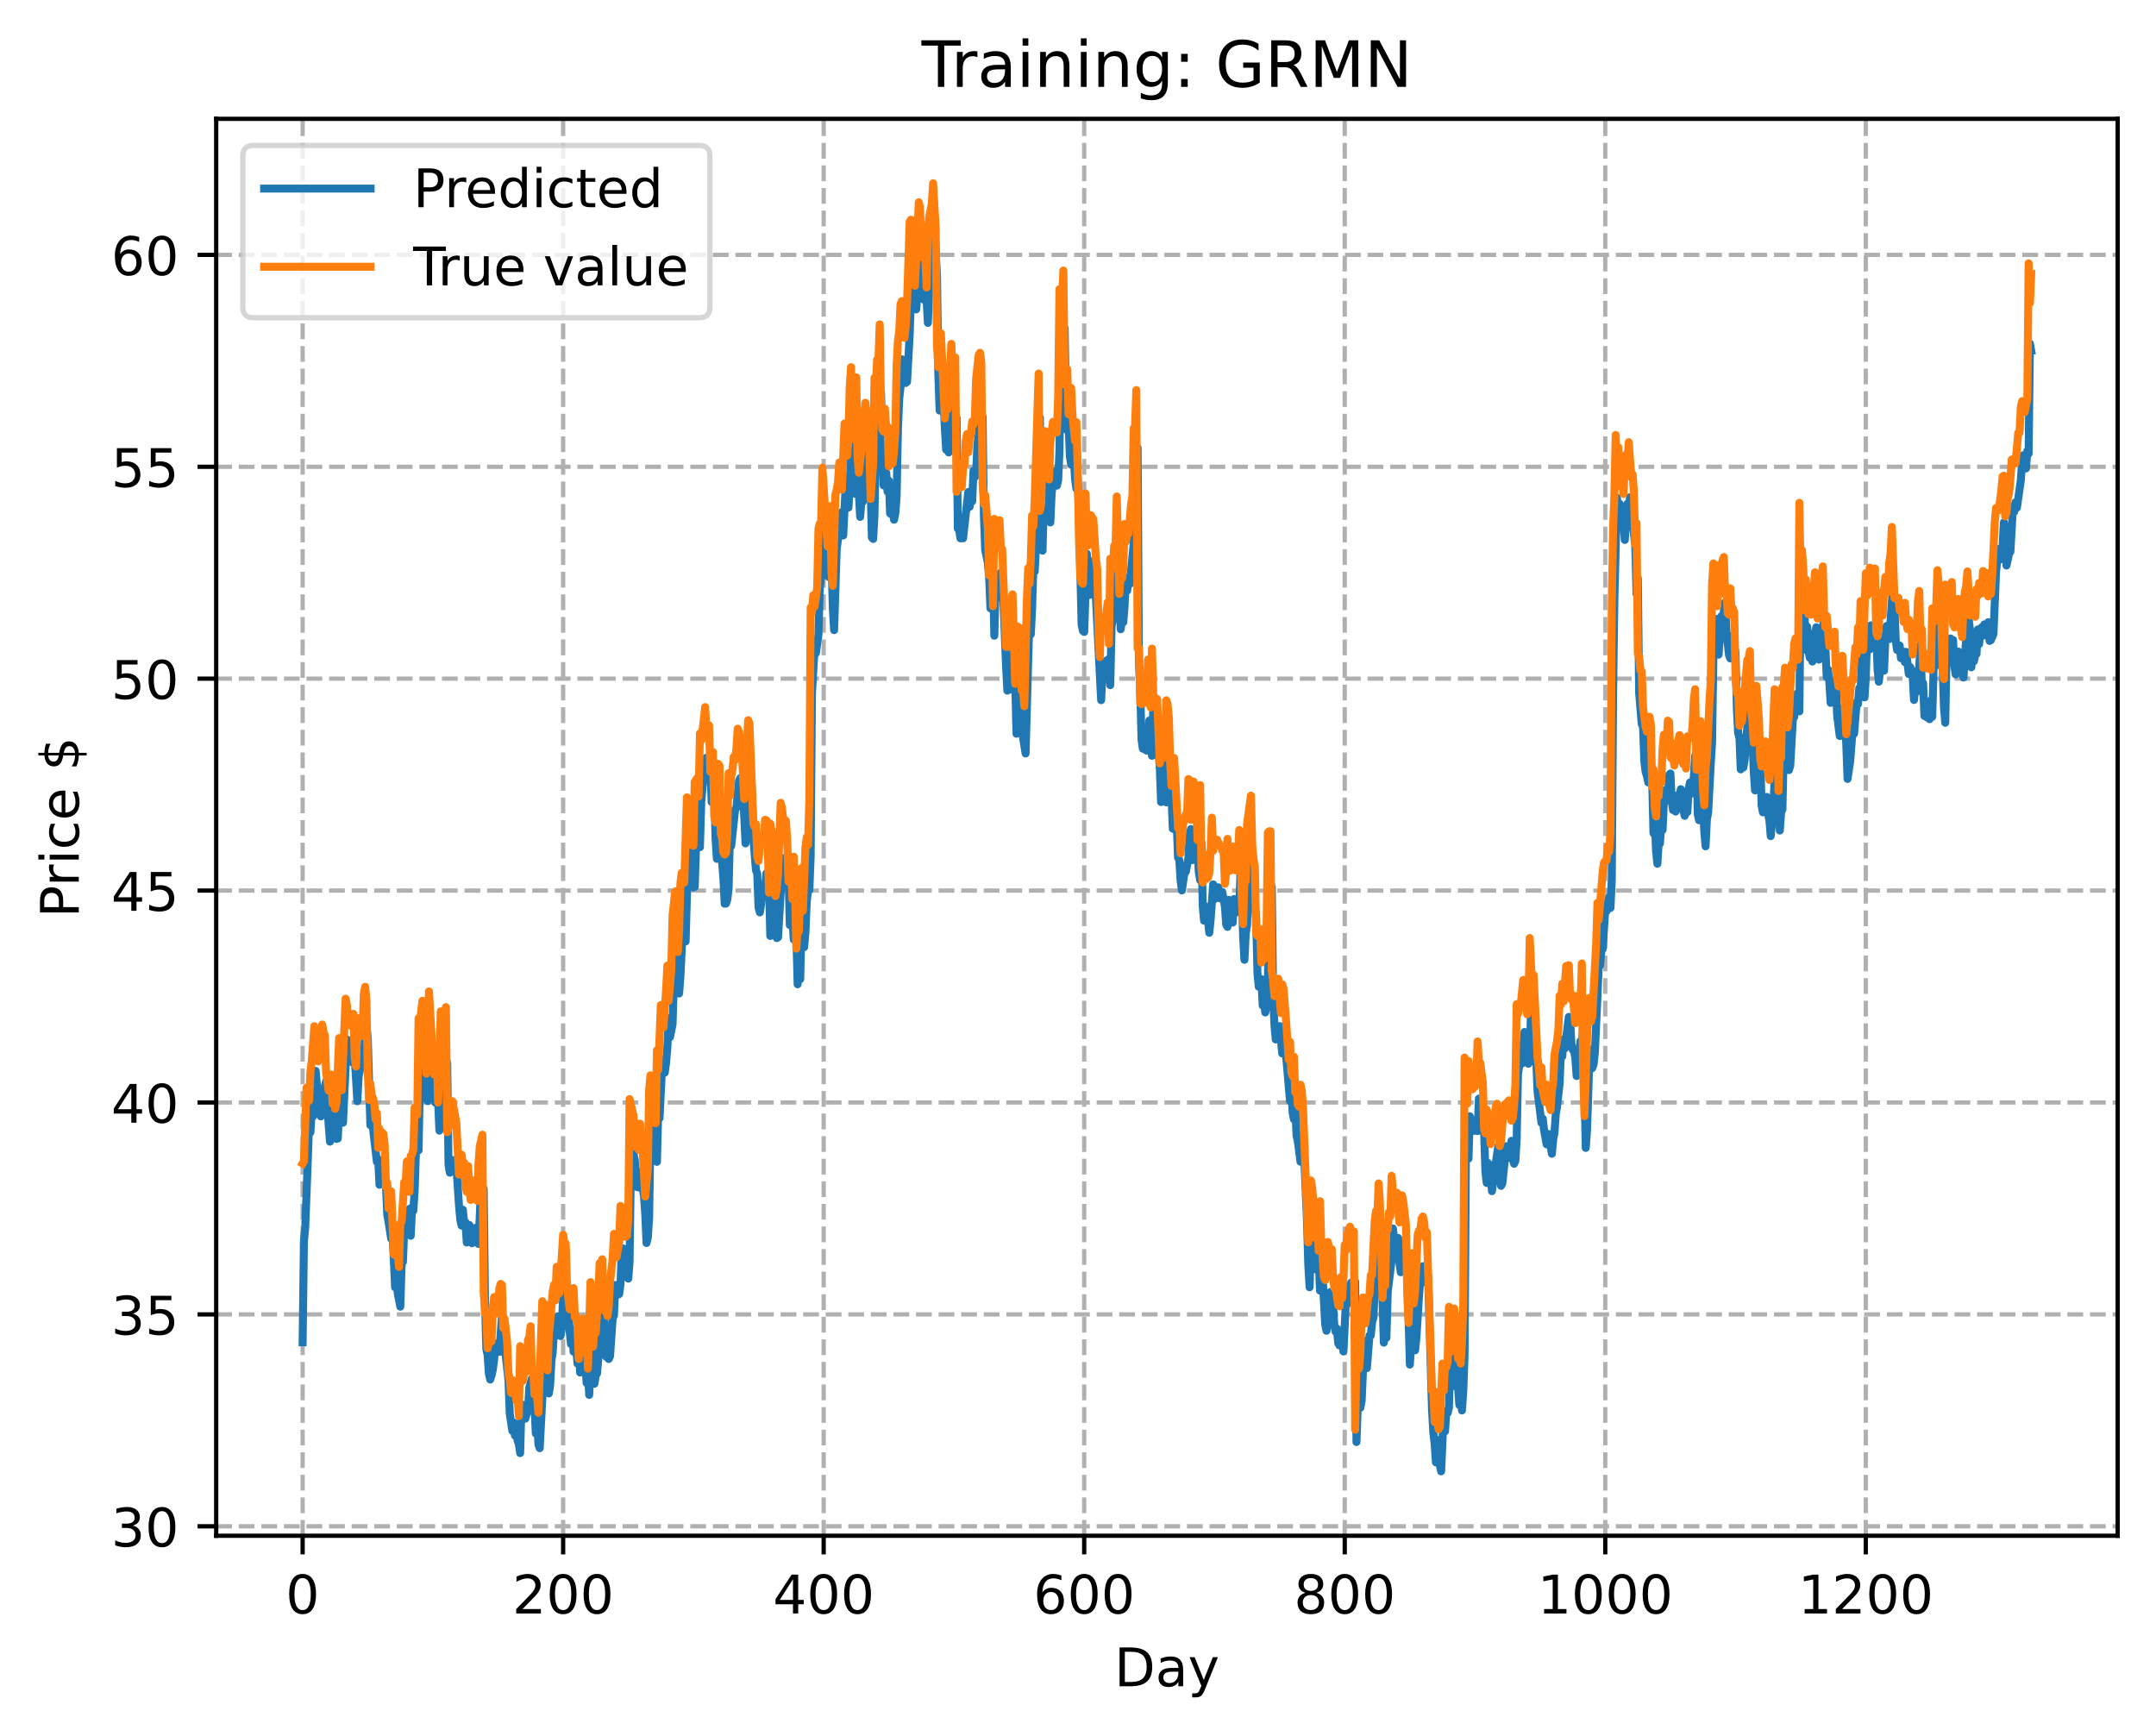 <?xml version="1.0" encoding="utf-8" standalone="no"?>
<!DOCTYPE svg PUBLIC "-//W3C//DTD SVG 1.1//EN"
  "http://www.w3.org/Graphics/SVG/1.1/DTD/svg11.dtd">
<!-- Created with matplotlib (https://matplotlib.org/) -->
<svg height="325.986pt" version="1.1" viewBox="0 0 404.923 325.986" width="404.923pt" xmlns="http://www.w3.org/2000/svg" xmlns:xlink="http://www.w3.org/1999/xlink">
 <defs>
  <style type="text/css">
*{stroke-linecap:butt;stroke-linejoin:round;}
  </style>
 </defs>
 <g id="figure_1">
  <g id="patch_1">
   <path d="M 0 325.986 
L 404.923 325.986 
L 404.923 0 
L 0 0 
z
" style="fill:#ffffff;"/>
  </g>
  <g id="axes_1">
   <g id="patch_2">
    <path d="M 40.603 288.43 
L 397.723 288.43 
L 397.723 22.318 
L 40.603 22.318 
z
" style="fill:#ffffff;"/>
   </g>
   <g id="matplotlib.axis_1">
    <g id="xtick_1">
     <g id="line2d_1">
      <path clip-path="url(#p79a92f09e7)" d="M 56.836 288.43 
L 56.836 22.318 
" style="fill:none;stroke:#b0b0b0;stroke-dasharray:2.96,1.28;stroke-dashoffset:0;stroke-width:0.8;"/>
     </g>
     <g id="line2d_2">
      <defs>
       <path d="M 0 0 
L 0 3.5 
" id="m829e481a93" style="stroke:#000000;stroke-width:0.8;"/>
      </defs>
      <g>
       <use style="stroke:#000000;stroke-width:0.8;" x="56.836" xlink:href="#m829e481a93" y="288.43"/>
      </g>
     </g>
     <g id="text_1">
      <!-- 0 -->
      <defs>
       <path d="M 31.781 66.406 
Q 24.172 66.406 20.328 58.906 
Q 16.5 51.422 16.5 36.375 
Q 16.5 21.391 20.328 13.891 
Q 24.172 6.391 31.781 6.391 
Q 39.453 6.391 43.281 13.891 
Q 47.125 21.391 47.125 36.375 
Q 47.125 51.422 43.281 58.906 
Q 39.453 66.406 31.781 66.406 
z
M 31.781 74.219 
Q 44.047 74.219 50.516 64.516 
Q 56.984 54.828 56.984 36.375 
Q 56.984 17.969 50.516 8.266 
Q 44.047 -1.422 31.781 -1.422 
Q 19.531 -1.422 13.062 8.266 
Q 6.594 17.969 6.594 36.375 
Q 6.594 54.828 13.062 64.516 
Q 19.531 74.219 31.781 74.219 
z
" id="DejaVuSans-48"/>
      </defs>
      <g transform="translate(53.655 303.029)scale(0.1 -0.1)">
       <use xlink:href="#DejaVuSans-48"/>
      </g>
     </g>
    </g>
    <g id="xtick_2">
     <g id="line2d_3">
      <path clip-path="url(#p79a92f09e7)" d="M 105.766 288.43 
L 105.766 22.318 
" style="fill:none;stroke:#b0b0b0;stroke-dasharray:2.96,1.28;stroke-dashoffset:0;stroke-width:0.8;"/>
     </g>
     <g id="line2d_4">
      <g>
       <use style="stroke:#000000;stroke-width:0.8;" x="105.766" xlink:href="#m829e481a93" y="288.43"/>
      </g>
     </g>
     <g id="text_2">
      <!-- 200 -->
      <defs>
       <path d="M 19.188 8.297 
L 53.609 8.297 
L 53.609 0 
L 7.328 0 
L 7.328 8.297 
Q 12.938 14.109 22.625 23.891 
Q 32.328 33.688 34.812 36.531 
Q 39.547 41.844 41.422 45.531 
Q 43.312 49.219 43.312 52.781 
Q 43.312 58.594 39.234 62.25 
Q 35.156 65.922 28.609 65.922 
Q 23.969 65.922 18.812 64.312 
Q 13.672 62.703 7.812 59.422 
L 7.812 69.391 
Q 13.766 71.781 18.938 73 
Q 24.125 74.219 28.422 74.219 
Q 39.75 74.219 46.484 68.547 
Q 53.219 62.891 53.219 53.422 
Q 53.219 48.922 51.531 44.891 
Q 49.859 40.875 45.406 35.406 
Q 44.188 33.984 37.641 27.219 
Q 31.109 20.453 19.188 8.297 
z
" id="DejaVuSans-50"/>
      </defs>
      <g transform="translate(96.223 303.029)scale(0.1 -0.1)">
       <use xlink:href="#DejaVuSans-50"/>
       <use x="63.623" xlink:href="#DejaVuSans-48"/>
       <use x="127.246" xlink:href="#DejaVuSans-48"/>
      </g>
     </g>
    </g>
    <g id="xtick_3">
     <g id="line2d_5">
      <path clip-path="url(#p79a92f09e7)" d="M 154.697 288.43 
L 154.697 22.318 
" style="fill:none;stroke:#b0b0b0;stroke-dasharray:2.96,1.28;stroke-dashoffset:0;stroke-width:0.8;"/>
     </g>
     <g id="line2d_6">
      <g>
       <use style="stroke:#000000;stroke-width:0.8;" x="154.697" xlink:href="#m829e481a93" y="288.43"/>
      </g>
     </g>
     <g id="text_3">
      <!-- 400 -->
      <defs>
       <path d="M 37.797 64.312 
L 12.891 25.391 
L 37.797 25.391 
z
M 35.203 72.906 
L 47.609 72.906 
L 47.609 25.391 
L 58.016 25.391 
L 58.016 17.188 
L 47.609 17.188 
L 47.609 0 
L 37.797 0 
L 37.797 17.188 
L 4.891 17.188 
L 4.891 26.703 
z
" id="DejaVuSans-52"/>
      </defs>
      <g transform="translate(145.153 303.029)scale(0.1 -0.1)">
       <use xlink:href="#DejaVuSans-52"/>
       <use x="63.623" xlink:href="#DejaVuSans-48"/>
       <use x="127.246" xlink:href="#DejaVuSans-48"/>
      </g>
     </g>
    </g>
    <g id="xtick_4">
     <g id="line2d_7">
      <path clip-path="url(#p79a92f09e7)" d="M 203.628 288.43 
L 203.628 22.318 
" style="fill:none;stroke:#b0b0b0;stroke-dasharray:2.96,1.28;stroke-dashoffset:0;stroke-width:0.8;"/>
     </g>
     <g id="line2d_8">
      <g>
       <use style="stroke:#000000;stroke-width:0.8;" x="203.628" xlink:href="#m829e481a93" y="288.43"/>
      </g>
     </g>
     <g id="text_4">
      <!-- 600 -->
      <defs>
       <path d="M 33.016 40.375 
Q 26.375 40.375 22.484 35.828 
Q 18.609 31.297 18.609 23.391 
Q 18.609 15.531 22.484 10.953 
Q 26.375 6.391 33.016 6.391 
Q 39.656 6.391 43.531 10.953 
Q 47.406 15.531 47.406 23.391 
Q 47.406 31.297 43.531 35.828 
Q 39.656 40.375 33.016 40.375 
z
M 52.594 71.297 
L 52.594 62.312 
Q 48.875 64.062 45.094 64.984 
Q 41.312 65.922 37.594 65.922 
Q 27.828 65.922 22.672 59.328 
Q 17.531 52.734 16.797 39.406 
Q 19.672 43.656 24.016 45.922 
Q 28.375 48.188 33.594 48.188 
Q 44.578 48.188 50.953 41.516 
Q 57.328 34.859 57.328 23.391 
Q 57.328 12.156 50.688 5.359 
Q 44.047 -1.422 33.016 -1.422 
Q 20.359 -1.422 13.672 8.266 
Q 6.984 17.969 6.984 36.375 
Q 6.984 53.656 15.188 63.938 
Q 23.391 74.219 37.203 74.219 
Q 40.922 74.219 44.703 73.484 
Q 48.484 72.75 52.594 71.297 
z
" id="DejaVuSans-54"/>
      </defs>
      <g transform="translate(194.084 303.029)scale(0.1 -0.1)">
       <use xlink:href="#DejaVuSans-54"/>
       <use x="63.623" xlink:href="#DejaVuSans-48"/>
       <use x="127.246" xlink:href="#DejaVuSans-48"/>
      </g>
     </g>
    </g>
    <g id="xtick_5">
     <g id="line2d_9">
      <path clip-path="url(#p79a92f09e7)" d="M 252.558 288.43 
L 252.558 22.318 
" style="fill:none;stroke:#b0b0b0;stroke-dasharray:2.96,1.28;stroke-dashoffset:0;stroke-width:0.8;"/>
     </g>
     <g id="line2d_10">
      <g>
       <use style="stroke:#000000;stroke-width:0.8;" x="252.558" xlink:href="#m829e481a93" y="288.43"/>
      </g>
     </g>
     <g id="text_5">
      <!-- 800 -->
      <defs>
       <path d="M 31.781 34.625 
Q 24.75 34.625 20.719 30.859 
Q 16.703 27.094 16.703 20.516 
Q 16.703 13.922 20.719 10.156 
Q 24.75 6.391 31.781 6.391 
Q 38.812 6.391 42.859 10.172 
Q 46.922 13.969 46.922 20.516 
Q 46.922 27.094 42.891 30.859 
Q 38.875 34.625 31.781 34.625 
z
M 21.922 38.812 
Q 15.578 40.375 12.031 44.719 
Q 8.5 49.078 8.5 55.328 
Q 8.5 64.062 14.719 69.141 
Q 20.953 74.219 31.781 74.219 
Q 42.672 74.219 48.875 69.141 
Q 55.078 64.062 55.078 55.328 
Q 55.078 49.078 51.531 44.719 
Q 48 40.375 41.703 38.812 
Q 48.828 37.156 52.797 32.312 
Q 56.781 27.484 56.781 20.516 
Q 56.781 9.906 50.312 4.234 
Q 43.844 -1.422 31.781 -1.422 
Q 19.734 -1.422 13.25 4.234 
Q 6.781 9.906 6.781 20.516 
Q 6.781 27.484 10.781 32.312 
Q 14.797 37.156 21.922 38.812 
z
M 18.312 54.391 
Q 18.312 48.734 21.844 45.562 
Q 25.391 42.391 31.781 42.391 
Q 38.141 42.391 41.719 45.562 
Q 45.312 48.734 45.312 54.391 
Q 45.312 60.062 41.719 63.234 
Q 38.141 66.406 31.781 66.406 
Q 25.391 66.406 21.844 63.234 
Q 18.312 60.062 18.312 54.391 
z
" id="DejaVuSans-56"/>
      </defs>
      <g transform="translate(243.015 303.029)scale(0.1 -0.1)">
       <use xlink:href="#DejaVuSans-56"/>
       <use x="63.623" xlink:href="#DejaVuSans-48"/>
       <use x="127.246" xlink:href="#DejaVuSans-48"/>
      </g>
     </g>
    </g>
    <g id="xtick_6">
     <g id="line2d_11">
      <path clip-path="url(#p79a92f09e7)" d="M 301.489 288.43 
L 301.489 22.318 
" style="fill:none;stroke:#b0b0b0;stroke-dasharray:2.96,1.28;stroke-dashoffset:0;stroke-width:0.8;"/>
     </g>
     <g id="line2d_12">
      <g>
       <use style="stroke:#000000;stroke-width:0.8;" x="301.489" xlink:href="#m829e481a93" y="288.43"/>
      </g>
     </g>
     <g id="text_6">
      <!-- 1000 -->
      <defs>
       <path d="M 12.406 8.297 
L 28.516 8.297 
L 28.516 63.922 
L 10.984 60.406 
L 10.984 69.391 
L 28.422 72.906 
L 38.281 72.906 
L 38.281 8.297 
L 54.391 8.297 
L 54.391 0 
L 12.406 0 
z
" id="DejaVuSans-49"/>
      </defs>
      <g transform="translate(288.764 303.029)scale(0.1 -0.1)">
       <use xlink:href="#DejaVuSans-49"/>
       <use x="63.623" xlink:href="#DejaVuSans-48"/>
       <use x="127.246" xlink:href="#DejaVuSans-48"/>
       <use x="190.869" xlink:href="#DejaVuSans-48"/>
      </g>
     </g>
    </g>
    <g id="xtick_7">
     <g id="line2d_13">
      <path clip-path="url(#p79a92f09e7)" d="M 350.419 288.43 
L 350.419 22.318 
" style="fill:none;stroke:#b0b0b0;stroke-dasharray:2.96,1.28;stroke-dashoffset:0;stroke-width:0.8;"/>
     </g>
     <g id="line2d_14">
      <g>
       <use style="stroke:#000000;stroke-width:0.8;" x="350.419" xlink:href="#m829e481a93" y="288.43"/>
      </g>
     </g>
     <g id="text_7">
      <!-- 1200 -->
      <g transform="translate(337.694 303.029)scale(0.1 -0.1)">
       <use xlink:href="#DejaVuSans-49"/>
       <use x="63.623" xlink:href="#DejaVuSans-50"/>
       <use x="127.246" xlink:href="#DejaVuSans-48"/>
       <use x="190.869" xlink:href="#DejaVuSans-48"/>
      </g>
     </g>
    </g>
    <g id="text_8">
     <!-- Day -->
     <defs>
      <path d="M 19.672 64.797 
L 19.672 8.109 
L 31.594 8.109 
Q 46.688 8.109 53.688 14.938 
Q 60.688 21.781 60.688 36.531 
Q 60.688 51.172 53.688 57.984 
Q 46.688 64.797 31.594 64.797 
z
M 9.812 72.906 
L 30.078 72.906 
Q 51.266 72.906 61.172 64.094 
Q 71.094 55.281 71.094 36.531 
Q 71.094 17.672 61.125 8.828 
Q 51.172 0 30.078 0 
L 9.812 0 
z
" id="DejaVuSans-68"/>
      <path d="M 34.281 27.484 
Q 23.391 27.484 19.188 25 
Q 14.984 22.516 14.984 16.5 
Q 14.984 11.719 18.141 8.906 
Q 21.297 6.109 26.703 6.109 
Q 34.188 6.109 38.703 11.406 
Q 43.219 16.703 43.219 25.484 
L 43.219 27.484 
z
M 52.203 31.203 
L 52.203 0 
L 43.219 0 
L 43.219 8.297 
Q 40.141 3.328 35.547 0.953 
Q 30.953 -1.422 24.312 -1.422 
Q 15.922 -1.422 10.953 3.297 
Q 6 8.016 6 15.922 
Q 6 25.141 12.172 29.828 
Q 18.359 34.516 30.609 34.516 
L 43.219 34.516 
L 43.219 35.406 
Q 43.219 41.609 39.141 45 
Q 35.062 48.391 27.688 48.391 
Q 23 48.391 18.547 47.266 
Q 14.109 46.141 10.016 43.891 
L 10.016 52.203 
Q 14.938 54.109 19.578 55.047 
Q 24.219 56 28.609 56 
Q 40.484 56 46.344 49.844 
Q 52.203 43.703 52.203 31.203 
z
" id="DejaVuSans-97"/>
      <path d="M 32.172 -5.078 
Q 28.375 -14.844 24.75 -17.812 
Q 21.141 -20.797 15.094 -20.797 
L 7.906 -20.797 
L 7.906 -13.281 
L 13.188 -13.281 
Q 16.891 -13.281 18.938 -11.516 
Q 21 -9.766 23.484 -3.219 
L 25.094 0.875 
L 2.984 54.688 
L 12.5 54.688 
L 29.594 11.922 
L 46.688 54.688 
L 56.203 54.688 
z
" id="DejaVuSans-121"/>
     </defs>
     <g transform="translate(209.29 316.707)scale(0.1 -0.1)">
      <use xlink:href="#DejaVuSans-68"/>
      <use x="77.002" xlink:href="#DejaVuSans-97"/>
      <use x="138.281" xlink:href="#DejaVuSans-121"/>
     </g>
    </g>
   </g>
   <g id="matplotlib.axis_2">
    <g id="ytick_1">
     <g id="line2d_15">
      <path clip-path="url(#p79a92f09e7)" d="M 40.603 286.658 
L 397.723 286.658 
" style="fill:none;stroke:#b0b0b0;stroke-dasharray:2.96,1.28;stroke-dashoffset:0;stroke-width:0.8;"/>
     </g>
     <g id="line2d_16">
      <defs>
       <path d="M 0 0 
L -3.5 0 
" id="mce7c3ef33d" style="stroke:#000000;stroke-width:0.8;"/>
      </defs>
      <g>
       <use style="stroke:#000000;stroke-width:0.8;" x="40.603" xlink:href="#mce7c3ef33d" y="286.658"/>
      </g>
     </g>
     <g id="text_9">
      <!-- 30 -->
      <defs>
       <path d="M 40.578 39.312 
Q 47.656 37.797 51.625 33 
Q 55.609 28.219 55.609 21.188 
Q 55.609 10.406 48.188 4.484 
Q 40.766 -1.422 27.094 -1.422 
Q 22.516 -1.422 17.656 -0.516 
Q 12.797 0.391 7.625 2.203 
L 7.625 11.719 
Q 11.719 9.328 16.594 8.109 
Q 21.484 6.891 26.812 6.891 
Q 36.078 6.891 40.938 10.547 
Q 45.797 14.203 45.797 21.188 
Q 45.797 27.641 41.281 31.266 
Q 36.766 34.906 28.719 34.906 
L 20.219 34.906 
L 20.219 43.016 
L 29.109 43.016 
Q 36.375 43.016 40.234 45.922 
Q 44.094 48.828 44.094 54.297 
Q 44.094 59.906 40.109 62.906 
Q 36.141 65.922 28.719 65.922 
Q 24.656 65.922 20.016 65.031 
Q 15.375 64.156 9.812 62.312 
L 9.812 71.094 
Q 15.438 72.656 20.344 73.438 
Q 25.25 74.219 29.594 74.219 
Q 40.828 74.219 47.359 69.109 
Q 53.906 64.016 53.906 55.328 
Q 53.906 49.266 50.438 45.094 
Q 46.969 40.922 40.578 39.312 
z
" id="DejaVuSans-51"/>
      </defs>
      <g transform="translate(20.878 290.457)scale(0.1 -0.1)">
       <use xlink:href="#DejaVuSans-51"/>
       <use x="63.623" xlink:href="#DejaVuSans-48"/>
      </g>
     </g>
    </g>
    <g id="ytick_2">
     <g id="line2d_17">
      <path clip-path="url(#p79a92f09e7)" d="M 40.603 246.859 
L 397.723 246.859 
" style="fill:none;stroke:#b0b0b0;stroke-dasharray:2.96,1.28;stroke-dashoffset:0;stroke-width:0.8;"/>
     </g>
     <g id="line2d_18">
      <g>
       <use style="stroke:#000000;stroke-width:0.8;" x="40.603" xlink:href="#mce7c3ef33d" y="246.859"/>
      </g>
     </g>
     <g id="text_10">
      <!-- 35 -->
      <defs>
       <path d="M 10.797 72.906 
L 49.516 72.906 
L 49.516 64.594 
L 19.828 64.594 
L 19.828 46.734 
Q 21.969 47.469 24.109 47.828 
Q 26.266 48.188 28.422 48.188 
Q 40.625 48.188 47.75 41.5 
Q 54.891 34.812 54.891 23.391 
Q 54.891 11.625 47.562 5.094 
Q 40.234 -1.422 26.906 -1.422 
Q 22.312 -1.422 17.547 -0.641 
Q 12.797 0.141 7.719 1.703 
L 7.719 11.625 
Q 12.109 9.234 16.797 8.062 
Q 21.484 6.891 26.703 6.891 
Q 35.156 6.891 40.078 11.328 
Q 45.016 15.766 45.016 23.391 
Q 45.016 31 40.078 35.438 
Q 35.156 39.891 26.703 39.891 
Q 22.75 39.891 18.812 39.016 
Q 14.891 38.141 10.797 36.281 
z
" id="DejaVuSans-53"/>
      </defs>
      <g transform="translate(20.878 250.658)scale(0.1 -0.1)">
       <use xlink:href="#DejaVuSans-51"/>
       <use x="63.623" xlink:href="#DejaVuSans-53"/>
      </g>
     </g>
    </g>
    <g id="ytick_3">
     <g id="line2d_19">
      <path clip-path="url(#p79a92f09e7)" d="M 40.603 207.061 
L 397.723 207.061 
" style="fill:none;stroke:#b0b0b0;stroke-dasharray:2.96,1.28;stroke-dashoffset:0;stroke-width:0.8;"/>
     </g>
     <g id="line2d_20">
      <g>
       <use style="stroke:#000000;stroke-width:0.8;" x="40.603" xlink:href="#mce7c3ef33d" y="207.061"/>
      </g>
     </g>
     <g id="text_11">
      <!-- 40 -->
      <g transform="translate(20.878 210.86)scale(0.1 -0.1)">
       <use xlink:href="#DejaVuSans-52"/>
       <use x="63.623" xlink:href="#DejaVuSans-48"/>
      </g>
     </g>
    </g>
    <g id="ytick_4">
     <g id="line2d_21">
      <path clip-path="url(#p79a92f09e7)" d="M 40.603 167.262 
L 397.723 167.262 
" style="fill:none;stroke:#b0b0b0;stroke-dasharray:2.96,1.28;stroke-dashoffset:0;stroke-width:0.8;"/>
     </g>
     <g id="line2d_22">
      <g>
       <use style="stroke:#000000;stroke-width:0.8;" x="40.603" xlink:href="#mce7c3ef33d" y="167.262"/>
      </g>
     </g>
     <g id="text_12">
      <!-- 45 -->
      <g transform="translate(20.878 171.061)scale(0.1 -0.1)">
       <use xlink:href="#DejaVuSans-52"/>
       <use x="63.623" xlink:href="#DejaVuSans-53"/>
      </g>
     </g>
    </g>
    <g id="ytick_5">
     <g id="line2d_23">
      <path clip-path="url(#p79a92f09e7)" d="M 40.603 127.463 
L 397.723 127.463 
" style="fill:none;stroke:#b0b0b0;stroke-dasharray:2.96,1.28;stroke-dashoffset:0;stroke-width:0.8;"/>
     </g>
     <g id="line2d_24">
      <g>
       <use style="stroke:#000000;stroke-width:0.8;" x="40.603" xlink:href="#mce7c3ef33d" y="127.463"/>
      </g>
     </g>
     <g id="text_13">
      <!-- 50 -->
      <g transform="translate(20.878 131.263)scale(0.1 -0.1)">
       <use xlink:href="#DejaVuSans-53"/>
       <use x="63.623" xlink:href="#DejaVuSans-48"/>
      </g>
     </g>
    </g>
    <g id="ytick_6">
     <g id="line2d_25">
      <path clip-path="url(#p79a92f09e7)" d="M 40.603 87.665 
L 397.723 87.665 
" style="fill:none;stroke:#b0b0b0;stroke-dasharray:2.96,1.28;stroke-dashoffset:0;stroke-width:0.8;"/>
     </g>
     <g id="line2d_26">
      <g>
       <use style="stroke:#000000;stroke-width:0.8;" x="40.603" xlink:href="#mce7c3ef33d" y="87.665"/>
      </g>
     </g>
     <g id="text_14">
      <!-- 55 -->
      <g transform="translate(20.878 91.464)scale(0.1 -0.1)">
       <use xlink:href="#DejaVuSans-53"/>
       <use x="63.623" xlink:href="#DejaVuSans-53"/>
      </g>
     </g>
    </g>
    <g id="ytick_7">
     <g id="line2d_27">
      <path clip-path="url(#p79a92f09e7)" d="M 40.603 47.866 
L 397.723 47.866 
" style="fill:none;stroke:#b0b0b0;stroke-dasharray:2.96,1.28;stroke-dashoffset:0;stroke-width:0.8;"/>
     </g>
     <g id="line2d_28">
      <g>
       <use style="stroke:#000000;stroke-width:0.8;" x="40.603" xlink:href="#mce7c3ef33d" y="47.866"/>
      </g>
     </g>
     <g id="text_15">
      <!-- 60 -->
      <g transform="translate(20.878 51.665)scale(0.1 -0.1)">
       <use xlink:href="#DejaVuSans-54"/>
       <use x="63.623" xlink:href="#DejaVuSans-48"/>
      </g>
     </g>
    </g>
    <g id="text_16">
     <!-- Price $ -->
     <defs>
      <path d="M 19.672 64.797 
L 19.672 37.406 
L 32.078 37.406 
Q 38.969 37.406 42.719 40.969 
Q 46.484 44.531 46.484 51.125 
Q 46.484 57.672 42.719 61.234 
Q 38.969 64.797 32.078 64.797 
z
M 9.812 72.906 
L 32.078 72.906 
Q 44.344 72.906 50.609 67.359 
Q 56.891 61.812 56.891 51.125 
Q 56.891 40.328 50.609 34.812 
Q 44.344 29.297 32.078 29.297 
L 19.672 29.297 
L 19.672 0 
L 9.812 0 
z
" id="DejaVuSans-80"/>
      <path d="M 41.109 46.297 
Q 39.594 47.172 37.812 47.578 
Q 36.031 48 33.891 48 
Q 26.266 48 22.188 43.047 
Q 18.109 38.094 18.109 28.812 
L 18.109 0 
L 9.078 0 
L 9.078 54.688 
L 18.109 54.688 
L 18.109 46.188 
Q 20.953 51.172 25.484 53.578 
Q 30.031 56 36.531 56 
Q 37.453 56 38.578 55.875 
Q 39.703 55.766 41.062 55.516 
z
" id="DejaVuSans-114"/>
      <path d="M 9.422 54.688 
L 18.406 54.688 
L 18.406 0 
L 9.422 0 
z
M 9.422 75.984 
L 18.406 75.984 
L 18.406 64.594 
L 9.422 64.594 
z
" id="DejaVuSans-105"/>
      <path d="M 48.781 52.594 
L 48.781 44.188 
Q 44.969 46.297 41.141 47.344 
Q 37.312 48.391 33.406 48.391 
Q 24.656 48.391 19.812 42.844 
Q 14.984 37.312 14.984 27.297 
Q 14.984 17.281 19.812 11.734 
Q 24.656 6.203 33.406 6.203 
Q 37.312 6.203 41.141 7.25 
Q 44.969 8.297 48.781 10.406 
L 48.781 2.094 
Q 45.016 0.344 40.984 -0.531 
Q 36.969 -1.422 32.422 -1.422 
Q 20.062 -1.422 12.781 6.344 
Q 5.516 14.109 5.516 27.297 
Q 5.516 40.672 12.859 48.328 
Q 20.219 56 33.016 56 
Q 37.156 56 41.109 55.141 
Q 45.062 54.297 48.781 52.594 
z
" id="DejaVuSans-99"/>
      <path d="M 56.203 29.594 
L 56.203 25.203 
L 14.891 25.203 
Q 15.484 15.922 20.484 11.062 
Q 25.484 6.203 34.422 6.203 
Q 39.594 6.203 44.453 7.469 
Q 49.312 8.734 54.109 11.281 
L 54.109 2.781 
Q 49.266 0.734 44.188 -0.344 
Q 39.109 -1.422 33.891 -1.422 
Q 20.797 -1.422 13.156 6.188 
Q 5.516 13.812 5.516 26.812 
Q 5.516 40.234 12.766 48.109 
Q 20.016 56 32.328 56 
Q 43.359 56 49.781 48.891 
Q 56.203 41.797 56.203 29.594 
z
M 47.219 32.234 
Q 47.125 39.594 43.094 43.984 
Q 39.062 48.391 32.422 48.391 
Q 24.906 48.391 20.391 44.141 
Q 15.875 39.891 15.188 32.172 
z
" id="DejaVuSans-101"/>
      <path id="DejaVuSans-32"/>
      <path d="M 33.797 -14.703 
L 28.906 -14.703 
L 28.859 0 
Q 23.734 0.094 18.609 1.188 
Q 13.484 2.297 8.297 4.5 
L 8.297 13.281 
Q 13.281 10.156 18.375 8.562 
Q 23.484 6.984 28.906 6.938 
L 28.906 29.203 
Q 18.109 30.953 13.203 35.156 
Q 8.297 39.359 8.297 46.688 
Q 8.297 54.641 13.625 59.219 
Q 18.953 63.812 28.906 64.5 
L 28.906 75.984 
L 33.797 75.984 
L 33.797 64.656 
Q 38.328 64.453 42.578 63.688 
Q 46.828 62.938 50.875 61.625 
L 50.875 53.078 
Q 46.828 55.125 42.547 56.25 
Q 38.281 57.375 33.797 57.562 
L 33.797 36.719 
Q 44.875 35.016 50.094 30.609 
Q 55.328 26.219 55.328 18.609 
Q 55.328 10.359 49.781 5.594 
Q 44.234 0.828 33.797 0.094 
z
M 28.906 37.594 
L 28.906 57.625 
Q 23.25 56.984 20.266 54.391 
Q 17.281 51.812 17.281 47.516 
Q 17.281 43.312 20.031 40.969 
Q 22.797 38.625 28.906 37.594 
z
M 33.797 28.219 
L 33.797 7.078 
Q 39.984 7.906 43.141 10.594 
Q 46.297 13.281 46.297 17.672 
Q 46.297 21.969 43.281 24.5 
Q 40.281 27.047 33.797 28.219 
z
" id="DejaVuSans-36"/>
     </defs>
     <g transform="translate(14.798 172.342)rotate(-90)scale(0.1 -0.1)">
      <use xlink:href="#DejaVuSans-80"/>
      <use x="58.553" xlink:href="#DejaVuSans-114"/>
      <use x="99.666" xlink:href="#DejaVuSans-105"/>
      <use x="127.449" xlink:href="#DejaVuSans-99"/>
      <use x="182.43" xlink:href="#DejaVuSans-101"/>
      <use x="243.953" xlink:href="#DejaVuSans-32"/>
      <use x="275.74" xlink:href="#DejaVuSans-36"/>
     </g>
    </g>
   </g>
   <g id="line2d_29">
    <path clip-path="url(#p79a92f09e7)" d="M 56.836 252.098 
L 57.081 233.122 
L 57.325 230.546 
L 57.814 217.77 
L 58.059 210.741 
L 58.304 212.669 
L 58.548 208.471 
L 58.793 209.672 
L 59.282 201.127 
L 59.527 203.823 
L 59.772 208.363 
L 60.261 209.672 
L 60.506 209.157 
L 60.75 204.467 
L 60.995 204.114 
L 61.24 203.083 
L 61.729 211.322 
L 61.974 214.421 
L 62.218 212.389 
L 62.463 209.012 
L 62.708 211.835 
L 62.952 210.339 
L 63.197 213.908 
L 63.441 213.838 
L 63.931 203.321 
L 64.175 208.499 
L 64.42 210.864 
L 65.154 195.218 
L 65.399 195.796 
L 65.643 198.867 
L 65.888 197.761 
L 66.133 199.492 
L 66.377 199.594 
L 66.622 198.512 
L 67.111 206.826 
L 67.356 202.113 
L 67.601 200.979 
L 67.845 199.13 
L 68.09 199.925 
L 68.335 198.978 
L 68.579 193.681 
L 68.824 192.88 
L 69.069 194.803 
L 69.558 211.323 
L 69.802 209.609 
L 70.292 214.005 
L 70.781 218.204 
L 71.026 217.701 
L 71.27 222.518 
L 71.76 220.554 
L 72.004 220.622 
L 72.249 219.878 
L 72.494 222.894 
L 72.738 228.194 
L 72.983 229.534 
L 73.472 232.651 
L 73.717 231.458 
L 74.206 241.777 
L 74.451 239.231 
L 74.696 242.918 
L 75.185 245.41 
L 75.429 237.412 
L 75.674 237.004 
L 75.919 230.694 
L 76.163 228.97 
L 76.408 229.774 
L 76.897 227.056 
L 77.142 232.098 
L 77.387 226.757 
L 77.631 227.389 
L 77.876 223.63 
L 78.121 216.032 
L 78.365 212.311 
L 78.61 216.051 
L 78.855 203.544 
L 79.344 194.628 
L 79.589 195.362 
L 79.833 204.596 
L 80.078 206.409 
L 80.323 206.804 
L 80.812 195.498 
L 81.056 198.085 
L 81.546 206.296 
L 81.79 207.117 
L 82.035 206.5 
L 82.28 206.776 
L 82.524 212.345 
L 82.769 209.12 
L 83.014 199.712 
L 83.258 200.759 
L 83.503 198.71 
L 83.748 198.806 
L 83.992 199.789 
L 84.237 218.761 
L 84.482 220.245 
L 84.971 217.978 
L 85.216 217.881 
L 85.46 218.235 
L 85.705 218.905 
L 86.194 226.264 
L 86.439 228.984 
L 86.684 230.175 
L 86.928 227.205 
L 87.173 229.713 
L 87.417 229.536 
L 87.662 233.36 
L 87.907 232.894 
L 88.151 230.056 
L 88.641 233.489 
L 88.885 233.14 
L 89.13 230.82 
L 89.375 230.59 
L 89.619 231.63 
L 89.864 233.629 
L 90.353 222.983 
L 90.598 223.314 
L 90.843 223.256 
L 91.087 243.995 
L 91.332 253.291 
L 91.577 254.475 
L 91.821 258.018 
L 92.066 259.093 
L 92.311 258.344 
L 92.555 257.232 
L 92.8 255.347 
L 93.044 252.585 
L 93.289 253.059 
L 93.534 252.215 
L 93.778 253.904 
L 94.268 247.335 
L 94.512 249.554 
L 94.757 253.66 
L 95.002 254.773 
L 95.491 259.177 
L 95.736 265.493 
L 96.225 268.742 
L 96.47 267.157 
L 96.714 269.619 
L 96.959 268.079 
L 97.204 270.588 
L 97.448 271.181 
L 97.693 272.912 
L 97.938 263.718 
L 98.182 266.071 
L 98.427 266.155 
L 98.672 266.444 
L 98.916 265.484 
L 99.161 265.126 
L 99.405 260.608 
L 99.895 258.893 
L 100.139 264.613 
L 100.384 264.016 
L 100.629 269.223 
L 100.873 265.836 
L 101.118 271.265 
L 101.363 271.987 
L 101.852 262.662 
L 102.097 254.186 
L 102.341 256.673 
L 102.586 254.11 
L 102.831 254.808 
L 103.075 261.711 
L 103.32 260.21 
L 103.565 255.591 
L 103.809 253.945 
L 104.054 249.572 
L 104.299 249.299 
L 104.543 250.81 
L 104.788 247.244 
L 105.277 250.92 
L 105.522 249.13 
L 105.766 243.354 
L 106.011 241.13 
L 106.5 240.972 
L 106.99 250.082 
L 107.234 252.431 
L 107.479 249.697 
L 107.724 253.867 
L 107.968 250.093 
L 108.458 256.086 
L 108.702 253.161 
L 108.947 257.775 
L 109.192 252.687 
L 109.681 251.775 
L 110.17 259.737 
L 110.415 257.613 
L 110.66 261.991 
L 111.149 250.618 
L 111.393 253.298 
L 111.638 259.887 
L 111.883 258.31 
L 112.127 257.964 
L 112.372 255.089 
L 112.861 244.777 
L 113.106 245.105 
L 113.351 243.098 
L 113.595 252.963 
L 113.84 254.811 
L 114.085 251.996 
L 114.329 255.237 
L 114.574 254.728 
L 115.063 247.557 
L 115.308 247.076 
L 115.553 241.339 
L 115.797 243.103 
L 116.042 243.132 
L 116.287 243.043 
L 116.531 241.214 
L 116.776 234.973 
L 117.02 234.465 
L 117.265 238.578 
L 117.51 236.486 
L 117.754 239.409 
L 117.999 240.141 
L 118.244 236.88 
L 118.488 218.861 
L 118.733 215.945 
L 118.978 216.723 
L 119.222 217.891 
L 119.712 222.98 
L 119.956 222.64 
L 120.201 223.065 
L 120.446 220.061 
L 120.69 222.998 
L 120.935 224.532 
L 121.18 227.934 
L 121.424 233.452 
L 121.669 232.429 
L 121.914 228.666 
L 122.158 213.427 
L 122.403 209.993 
L 122.648 209.189 
L 122.892 211.318 
L 123.137 216.871 
L 123.381 218.21 
L 123.626 208.73 
L 123.871 210.014 
L 124.36 200.019 
L 124.605 199.07 
L 124.849 201.457 
L 125.094 199.641 
L 125.339 196.764 
L 125.583 191.239 
L 125.828 194.788 
L 126.317 192.364 
L 126.562 184.06 
L 127.051 177.226 
L 127.296 185.143 
L 127.541 186.59 
L 127.785 183.521 
L 128.275 173.313 
L 128.519 174.649 
L 128.764 176.816 
L 129.253 160.065 
L 129.498 160.26 
L 129.742 159.844 
L 130.232 166.674 
L 130.476 166.579 
L 130.721 159.179 
L 130.966 156.071 
L 131.21 155.523 
L 131.455 159.121 
L 131.7 150.686 
L 132.189 145.115 
L 132.434 145.072 
L 132.678 142.305 
L 133.168 146.151 
L 133.412 143.835 
L 133.657 150.631 
L 133.902 149.975 
L 134.146 147.564 
L 134.391 157.592 
L 134.636 161.302 
L 134.88 153.353 
L 135.125 151.699 
L 135.369 152.578 
L 135.614 161.862 
L 135.859 164.883 
L 136.103 169.732 
L 136.348 169.706 
L 136.593 168.986 
L 136.837 166.977 
L 137.082 157.223 
L 137.327 158.913 
L 138.061 152.075 
L 138.305 151.722 
L 138.795 146.636 
L 139.039 146.121 
L 139.284 148.118 
L 139.529 148.238 
L 140.018 158.4 
L 140.752 145.71 
L 140.996 144.152 
L 141.241 149.04 
L 141.486 157.368 
L 141.975 163.435 
L 142.22 164.1 
L 142.464 170.44 
L 142.709 171.359 
L 142.954 169.722 
L 143.198 166.29 
L 143.443 166.254 
L 143.688 166.854 
L 143.932 164.051 
L 144.177 164.36 
L 144.422 165.176 
L 144.666 175.784 
L 144.911 165.954 
L 145.156 164.14 
L 145.4 170.049 
L 145.645 171.457 
L 145.89 176.183 
L 146.134 176.028 
L 146.624 167.522 
L 146.868 161.131 
L 147.113 161.786 
L 147.357 162.091 
L 147.602 163.671 
L 147.847 162.913 
L 148.091 164.277 
L 148.336 173.746 
L 148.581 173.644 
L 148.825 172.312 
L 149.07 176.447 
L 149.315 170.185 
L 149.559 175.211 
L 149.804 184.865 
L 150.049 181.499 
L 150.293 183.908 
L 150.538 173.425 
L 150.783 173.124 
L 151.027 177.894 
L 151.272 175.054 
L 151.517 169.369 
L 151.761 167.13 
L 152.006 167.187 
L 152.251 160.776 
L 152.495 130.306 
L 152.984 121.794 
L 153.229 122.668 
L 153.718 119.184 
L 153.963 110.564 
L 154.208 108.04 
L 154.452 108.193 
L 154.697 99.035 
L 154.942 100.457 
L 155.676 108.38 
L 155.92 107.437 
L 156.165 105.003 
L 156.41 114.15 
L 156.654 118.346 
L 157.144 103.032 
L 158.122 96.162 
L 158.367 100.572 
L 158.856 90.643 
L 159.101 89.568 
L 159.345 95.332 
L 159.59 91.431 
L 160.079 79.893 
L 160.324 89.891 
L 160.569 92.728 
L 160.813 85.064 
L 161.058 82.065 
L 161.303 92.727 
L 161.547 97.074 
L 161.792 93.841 
L 162.037 94.238 
L 162.771 85.42 
L 163.015 86.302 
L 163.505 91.485 
L 163.749 100.959 
L 163.994 101.224 
L 164.239 96.664 
L 164.483 84.368 
L 164.972 78.952 
L 165.217 79.21 
L 165.462 73.645 
L 165.951 91.167 
L 166.196 90.684 
L 166.44 88.795 
L 166.685 92.316 
L 166.93 90.264 
L 167.174 96.429 
L 167.419 96.6 
L 167.664 95.402 
L 167.908 97.61 
L 168.153 96.431 
L 168.398 93.136 
L 168.642 80.588 
L 168.887 74.789 
L 169.132 72.666 
L 169.376 67.481 
L 169.866 70.875 
L 170.11 71.927 
L 170.355 71.726 
L 170.844 62.929 
L 171.089 56.029 
L 171.333 52.661 
L 171.578 53.301 
L 171.823 53.108 
L 172.067 58.111 
L 172.312 55.339 
L 172.801 46.185 
L 173.046 49.704 
L 173.291 55.605 
L 173.535 56.299 
L 173.78 56.13 
L 174.025 56.271 
L 174.269 60.639 
L 174.759 48.88 
L 175.003 48.751 
L 175.248 46.942 
L 175.493 43.198 
L 175.982 51.648 
L 176.227 70.203 
L 176.471 77.111 
L 176.716 76.302 
L 176.96 70.256 
L 177.45 80.31 
L 177.694 84.456 
L 177.939 84.384 
L 178.184 84.976 
L 178.428 80.734 
L 178.673 78.981 
L 178.918 73.998 
L 179.162 79.831 
L 179.407 80.547 
L 179.652 78.436 
L 179.896 99.3 
L 180.141 99.499 
L 180.386 101.109 
L 180.63 97.597 
L 180.875 101.104 
L 181.854 92.413 
L 182.098 95.199 
L 182.343 93.701 
L 182.588 94.176 
L 182.832 88.433 
L 183.077 89.622 
L 183.321 89.151 
L 183.566 83.504 
L 184.3 77.452 
L 184.545 78.298 
L 184.789 96.908 
L 185.034 103.32 
L 185.523 105.619 
L 185.768 108.311 
L 186.013 114.256 
L 186.502 108.501 
L 186.747 119.4 
L 186.991 109.544 
L 187.236 111.348 
L 187.97 107.544 
L 188.215 111.8 
L 188.459 112.941 
L 188.948 125.024 
L 189.193 129.709 
L 189.438 128.388 
L 189.682 129.515 
L 189.927 124.172 
L 190.172 121.436 
L 190.416 122.144 
L 190.661 127.605 
L 190.906 137.804 
L 191.15 134.529 
L 191.395 128.98 
L 191.64 133.974 
L 191.884 127.849 
L 192.129 138.436 
L 192.618 141.508 
L 193.352 115.527 
L 193.597 119.132 
L 193.842 114.273 
L 194.086 106.309 
L 194.331 107.341 
L 194.575 102.477 
L 195.309 78.423 
L 195.554 99.628 
L 195.799 103.422 
L 196.043 94.038 
L 196.288 91.148 
L 196.533 90.778 
L 196.777 90.822 
L 197.022 96.164 
L 197.267 98.123 
L 197.511 92.666 
L 198.001 88.546 
L 198.245 89.186 
L 198.49 91.21 
L 198.735 90.234 
L 198.979 84.653 
L 199.224 69.243 
L 199.469 66.507 
L 199.713 66.557 
L 199.958 61.624 
L 200.203 77.677 
L 200.447 80.836 
L 200.692 79.584 
L 200.936 85.74 
L 201.181 87.283 
L 201.426 82.302 
L 201.915 89.981 
L 202.16 91.784 
L 202.404 89.698 
L 202.649 96.883 
L 203.138 117.289 
L 203.383 118.488 
L 203.628 118.689 
L 204.117 103.994 
L 204.606 111.745 
L 204.851 109.531 
L 205.096 105.41 
L 205.34 106.825 
L 205.585 107.533 
L 206.808 131.5 
L 207.053 126.547 
L 207.297 125.218 
L 207.542 126.435 
L 207.787 124.065 
L 208.031 126.379 
L 208.276 123.738 
L 208.521 128.683 
L 208.765 117.672 
L 209.01 116.178 
L 209.255 115.748 
L 209.499 113.502 
L 209.744 112.461 
L 209.989 103.986 
L 210.478 118.184 
L 210.723 116.482 
L 210.967 116.86 
L 211.212 113.75 
L 211.457 108.487 
L 211.701 110.947 
L 211.946 109.05 
L 212.191 109.668 
L 212.924 102.11 
L 213.169 92.132 
L 213.658 84.097 
L 213.903 124.195 
L 214.148 129.463 
L 214.392 138.877 
L 214.637 140.612 
L 214.882 139.873 
L 215.126 140.839 
L 215.371 140.969 
L 215.616 139.585 
L 215.86 135.312 
L 216.35 141.943 
L 216.594 132.958 
L 217.084 141.415 
L 217.328 140.763 
L 217.573 141.235 
L 217.818 144.05 
L 218.062 150.637 
L 218.307 146.867 
L 218.551 147.458 
L 218.796 147.613 
L 219.041 150.697 
L 219.285 141.627 
L 219.53 141.658 
L 219.775 143.071 
L 220.264 155.632 
L 220.509 155.717 
L 220.753 151.792 
L 220.998 154.359 
L 221.243 161.066 
L 221.487 161.541 
L 221.732 165.391 
L 221.977 167.233 
L 222.466 163.813 
L 222.711 163.718 
L 223.2 161.189 
L 223.445 156.458 
L 223.689 155.703 
L 223.934 161.539 
L 224.179 157.371 
L 224.423 156.466 
L 224.668 158.976 
L 224.912 159.763 
L 225.157 163.869 
L 225.402 165.307 
L 225.646 158.306 
L 225.891 170.237 
L 226.136 172.914 
L 226.38 170.222 
L 226.625 170.411 
L 227.114 175.193 
L 227.359 172.843 
L 227.848 166.098 
L 228.093 168.872 
L 228.338 168.048 
L 228.582 168.517 
L 228.827 166.647 
L 229.072 168.7 
L 229.316 168.44 
L 229.561 167.542 
L 230.05 170.209 
L 230.295 173.658 
L 230.539 174.083 
L 230.784 169.008 
L 231.029 172.65 
L 231.273 173.144 
L 231.518 173.276 
L 231.763 168.851 
L 232.007 171.386 
L 232.252 171.336 
L 232.497 170.781 
L 232.741 170.786 
L 232.986 163.591 
L 233.231 167.38 
L 233.475 175.87 
L 233.72 180.264 
L 233.965 175.303 
L 234.209 173.826 
L 234.454 165.224 
L 234.943 161.108 
L 235.188 159.397 
L 235.677 169.936 
L 235.922 172.515 
L 236.167 182.842 
L 236.411 185.326 
L 236.656 184.79 
L 236.9 183.889 
L 237.145 188.841 
L 237.39 187.881 
L 237.634 190.151 
L 237.879 189.018 
L 238.124 184.804 
L 238.368 168.07 
L 238.613 165.986 
L 238.858 166.575 
L 239.102 186.549 
L 239.347 192.361 
L 239.592 195.226 
L 240.081 192.929 
L 240.326 192.721 
L 240.815 197.849 
L 241.06 192.724 
L 242.283 206.804 
L 242.527 204.222 
L 242.772 208.976 
L 243.017 210.221 
L 243.261 207.665 
L 243.506 213.265 
L 243.751 214.396 
L 244.24 218.176 
L 244.485 214.88 
L 244.729 215.773 
L 244.974 217.916 
L 245.463 229.059 
L 245.708 237.455 
L 245.953 241.763 
L 246.197 234.467 
L 246.442 230.601 
L 246.687 231.144 
L 246.931 233.106 
L 247.176 238.428 
L 247.421 237 
L 247.665 236.349 
L 247.91 242.389 
L 248.155 235.141 
L 248.888 248.777 
L 249.133 249.942 
L 249.378 247.953 
L 249.622 243.391 
L 249.867 242.653 
L 250.112 245.651 
L 250.356 244.907 
L 250.601 248.903 
L 250.846 250.11 
L 251.09 249.542 
L 251.335 252.304 
L 251.58 252.689 
L 251.824 251.929 
L 252.069 252.142 
L 252.314 253.818 
L 252.803 243.943 
L 253.048 244.913 
L 253.292 241.522 
L 253.537 241.386 
L 253.782 240.883 
L 254.026 241.307 
L 254.271 241.961 
L 254.515 240.688 
L 254.76 270.829 
L 255.005 264.188 
L 255.249 263.121 
L 255.494 264.387 
L 255.739 263.055 
L 256.228 251.837 
L 256.473 251.974 
L 256.717 256.955 
L 257.207 250.811 
L 257.451 250.824 
L 257.696 248.319 
L 257.941 247.447 
L 258.185 242.476 
L 258.675 237.743 
L 258.919 238.561 
L 259.164 233.293 
L 259.409 235.274 
L 259.898 252.164 
L 260.143 250.379 
L 260.387 251.253 
L 260.632 242.645 
L 261.366 236.633 
L 261.61 230.729 
L 261.855 232.851 
L 262.1 236.135 
L 262.589 232.511 
L 262.834 237.163 
L 263.078 238.941 
L 263.568 234.039 
L 264.302 238.991 
L 264.791 256.288 
L 265.036 252.34 
L 265.28 245.303 
L 265.525 250.812 
L 265.77 253.61 
L 266.014 251.312 
L 266.503 243.466 
L 266.748 240.305 
L 266.993 240.009 
L 267.237 237.807 
L 267.482 237.904 
L 267.727 238.123 
L 267.971 240.969 
L 268.216 239.682 
L 268.95 264.756 
L 269.195 269.05 
L 269.439 271.173 
L 269.684 274.651 
L 269.929 270.442 
L 270.418 275.233 
L 270.663 276.334 
L 271.152 265.163 
L 271.397 268.812 
L 271.641 264.959 
L 271.886 265.388 
L 272.131 264.361 
L 272.375 254.425 
L 272.62 254.786 
L 272.864 260.318 
L 273.109 259.893 
L 273.354 254.301 
L 274.088 263.886 
L 274.332 260.953 
L 274.577 264.904 
L 274.822 261.181 
L 275.066 254.532 
L 275.311 216.821 
L 275.556 211.568 
L 275.8 217.623 
L 276.045 209.642 
L 276.29 210.388 
L 276.534 210.431 
L 276.779 212.398 
L 277.024 212.091 
L 277.268 211.971 
L 277.513 212.44 
L 277.758 206.33 
L 278.002 208.282 
L 278.247 208.48 
L 278.736 212.66 
L 278.981 220.117 
L 279.225 222.178 
L 279.47 218.426 
L 279.715 218.872 
L 279.959 220.512 
L 280.204 223.716 
L 281.183 216.635 
L 281.427 215.226 
L 281.917 222.723 
L 282.161 222.248 
L 282.895 215.277 
L 283.14 217.498 
L 283.385 215.62 
L 283.629 215.961 
L 283.874 214.264 
L 284.118 217.716 
L 284.363 218.567 
L 284.608 218.03 
L 284.852 213.865 
L 285.097 201.773 
L 285.586 198.357 
L 285.831 199.745 
L 286.32 193.815 
L 286.565 198.607 
L 286.81 197.629 
L 287.054 199.785 
L 287.299 199.402 
L 287.544 189.396 
L 288.033 195.281 
L 288.278 192.853 
L 288.767 204.991 
L 289.501 210.876 
L 289.746 210.089 
L 289.99 212.231 
L 290.479 214.926 
L 290.724 212.949 
L 290.969 214.726 
L 291.213 215.068 
L 291.458 216.693 
L 291.703 214.012 
L 291.947 212.755 
L 292.192 209.253 
L 292.437 207.803 
L 292.926 203.394 
L 293.171 196.849 
L 293.415 198.415 
L 293.66 195.176 
L 293.905 196.898 
L 294.639 190.989 
L 294.883 191.447 
L 295.128 196.046 
L 295.373 197.16 
L 295.617 197.318 
L 295.862 198.652 
L 296.106 202.091 
L 296.84 195.518 
L 297.085 197.126 
L 297.33 192.071 
L 297.819 215.598 
L 298.064 212.296 
L 298.553 197.547 
L 298.798 197.151 
L 299.042 200.613 
L 299.287 199.925 
L 299.532 197.687 
L 300.021 187.206 
L 300.266 181.26 
L 300.51 181.338 
L 300.755 178.568 
L 301 178.233 
L 301.489 170.753 
L 301.734 171.124 
L 302.223 168.512 
L 302.467 170.528 
L 302.712 165.165 
L 302.957 130.37 
L 303.201 112.471 
L 303.691 93.476 
L 303.935 98.878 
L 304.18 94.597 
L 304.425 99.069 
L 304.669 97.599 
L 304.914 98.194 
L 305.159 101.411 
L 305.403 96.937 
L 305.648 94.604 
L 305.893 96.088 
L 306.137 93.382 
L 306.627 98.264 
L 307.116 102.298 
L 307.361 111.569 
L 307.605 108.603 
L 307.85 130.168 
L 308.339 135.993 
L 308.584 136.506 
L 308.828 143.064 
L 309.073 145.013 
L 309.318 145.728 
L 309.562 146.946 
L 309.807 146.369 
L 310.052 145.316 
L 310.296 146.223 
L 310.541 156.49 
L 310.786 154.079 
L 311.03 159.894 
L 311.275 162.228 
L 311.52 158.359 
L 311.764 158.413 
L 312.009 154.525 
L 312.254 155.905 
L 312.498 150.562 
L 312.743 148.407 
L 312.988 148.494 
L 313.232 150.316 
L 313.477 145.547 
L 313.722 145.27 
L 313.966 150.266 
L 314.211 152.124 
L 314.455 150.716 
L 314.7 152.42 
L 314.945 150.293 
L 315.189 149.277 
L 315.434 149.394 
L 315.679 148.215 
L 315.923 151.239 
L 316.413 153.225 
L 316.657 148.978 
L 316.902 152.532 
L 317.147 148.171 
L 317.391 146.957 
L 317.636 149.066 
L 318.125 145.899 
L 318.37 142.018 
L 318.615 141.203 
L 318.859 152.931 
L 319.104 154.052 
L 319.593 143.986 
L 320.082 156.149 
L 320.327 158.952 
L 320.572 153.909 
L 320.816 152.552 
L 321.306 143.291 
L 321.55 139.417 
L 321.795 123.256 
L 322.04 117.199 
L 322.284 116.247 
L 322.774 122.954 
L 323.263 115.744 
L 323.508 116.577 
L 323.997 113.155 
L 324.242 118.71 
L 324.731 123.052 
L 324.976 123.668 
L 325.22 119.423 
L 325.465 123.268 
L 325.71 121.256 
L 325.954 122.705 
L 326.199 133.05 
L 326.443 137.651 
L 326.688 138.607 
L 326.933 144.496 
L 327.177 140.94 
L 327.422 144.144 
L 327.667 142.668 
L 328.156 136.659 
L 328.401 134.592 
L 328.645 131.086 
L 328.89 132.059 
L 329.379 144.954 
L 329.624 148.448 
L 330.113 138.927 
L 330.358 139.201 
L 330.603 142.333 
L 330.847 151.221 
L 331.092 152.564 
L 331.337 150.526 
L 331.581 151.356 
L 331.826 149.669 
L 332.07 152.851 
L 332.315 154.039 
L 332.56 157.032 
L 333.049 152.139 
L 333.538 140.18 
L 334.028 145.113 
L 334.272 155.988 
L 334.517 152.502 
L 334.762 152.04 
L 335.006 140.906 
L 335.496 136.228 
L 335.74 139.365 
L 335.985 144.636 
L 336.23 143.832 
L 336.719 135.061 
L 336.964 134.687 
L 337.208 131.853 
L 337.453 130.323 
L 337.698 130.964 
L 337.942 133.605 
L 338.187 110.834 
L 338.431 117.522 
L 338.676 115.201 
L 338.921 115.534 
L 339.165 122.072 
L 339.41 117.697 
L 339.655 122.205 
L 339.899 123.555 
L 340.144 121.615 
L 340.389 124.252 
L 340.878 118.95 
L 341.123 117.806 
L 341.612 123.881 
L 341.857 122.704 
L 342.101 118.687 
L 342.346 117.933 
L 342.591 116.24 
L 343.08 127.185 
L 343.325 125.763 
L 343.569 128.078 
L 343.814 132.007 
L 344.058 129.962 
L 344.303 130.581 
L 344.548 129.855 
L 344.792 127.654 
L 345.037 134.438 
L 345.526 138.236 
L 346.016 132.98 
L 346.26 133.09 
L 346.505 135.75 
L 346.75 139.759 
L 346.994 146.293 
L 347.484 142.998 
L 347.973 136.737 
L 348.218 137.795 
L 348.707 131.863 
L 348.952 132.258 
L 349.196 129.23 
L 349.441 129.864 
L 349.686 123.306 
L 349.93 125.868 
L 350.175 130.974 
L 350.419 127.241 
L 350.664 119.478 
L 350.909 121.975 
L 351.153 121.983 
L 351.398 117.436 
L 351.887 118.633 
L 352.132 117.891 
L 352.377 117.623 
L 352.621 125.601 
L 352.866 128.038 
L 353.111 125.836 
L 353.355 120.354 
L 353.845 125.969 
L 354.089 120.069 
L 354.334 117.56 
L 354.579 119.193 
L 354.823 120.026 
L 355.557 109.789 
L 355.802 113.94 
L 356.046 120.361 
L 356.291 122.08 
L 356.536 121.94 
L 356.78 121.238 
L 357.025 123.624 
L 357.514 122.412 
L 357.759 124.375 
L 358.004 122.431 
L 358.493 126.584 
L 358.738 125.273 
L 358.982 125.751 
L 359.227 127.041 
L 359.472 131.463 
L 359.716 128.942 
L 359.961 129.946 
L 360.206 129.402 
L 360.695 121.122 
L 360.94 128.954 
L 361.184 128.292 
L 361.429 134.471 
L 361.674 134.211 
L 361.918 134.747 
L 362.163 134.76 
L 362.407 135.077 
L 362.652 131.511 
L 362.897 134.632 
L 363.141 125.893 
L 363.386 124.563 
L 363.631 124.979 
L 363.875 122.754 
L 364.12 116.67 
L 364.365 118.218 
L 364.609 120.523 
L 364.854 125.064 
L 365.099 132.832 
L 365.343 135.748 
L 365.588 122.893 
L 365.833 122.369 
L 366.077 122.264 
L 366.322 119.915 
L 366.567 123.23 
L 366.811 120.198 
L 367.056 125.092 
L 367.301 126.668 
L 367.545 122.486 
L 367.79 122.368 
L 368.034 122.667 
L 368.279 125.567 
L 368.524 125.953 
L 368.768 127.249 
L 369.258 120.201 
L 369.502 119.712 
L 369.747 116.324 
L 369.992 118.349 
L 370.236 125.332 
L 370.481 122.499 
L 370.726 124.194 
L 370.97 123.08 
L 371.215 122.807 
L 371.46 118.217 
L 371.704 120.969 
L 371.949 118.357 
L 372.194 117.806 
L 372.438 119.401 
L 372.683 117.272 
L 372.928 118.303 
L 373.417 116.853 
L 373.662 120.371 
L 373.906 120.243 
L 374.395 119.094 
L 374.885 107.357 
L 375.374 103.111 
L 375.619 105.084 
L 376.108 102.762 
L 376.353 98.118 
L 376.597 99.754 
L 376.842 106.216 
L 377.331 103.95 
L 377.576 103.629 
L 378.065 95.051 
L 378.31 96.092 
L 378.555 94.326 
L 378.799 95.349 
L 379.533 90.227 
L 379.778 86.686 
L 380.022 85.489 
L 380.267 85.658 
L 380.512 87.975 
L 380.756 84.69 
L 381.001 85.198 
L 381.246 64.52 
L 381.49 65.906 
L 381.49 65.906 
" style="fill:none;stroke:#1f77b4;stroke-linecap:square;stroke-width:1.5;"/>
   </g>
   <g id="line2d_30">
    <path clip-path="url(#p79a92f09e7)" d="M 56.836 218.523 
L 57.081 218.125 
L 57.57 204.275 
L 57.814 204.991 
L 58.059 206.742 
L 58.304 201.25 
L 58.548 199.26 
L 59.038 192.733 
L 59.527 198.464 
L 59.772 199.34 
L 60.016 197.907 
L 60.261 197.668 
L 60.506 192.415 
L 60.75 193.847 
L 60.995 194.405 
L 61.24 201.33 
L 61.729 204.832 
L 62.218 201.807 
L 62.463 207.299 
L 62.708 204.275 
L 62.952 208.254 
L 63.197 207.14 
L 63.686 194.962 
L 63.931 204.275 
L 64.175 204.752 
L 64.909 187.559 
L 65.154 188.753 
L 65.399 192.017 
L 65.643 190.663 
L 65.888 192.653 
L 66.377 190.425 
L 66.622 198.703 
L 66.867 200.295 
L 67.111 191.221 
L 67.356 193.211 
L 67.601 192.892 
L 67.845 194.564 
L 68.09 193.688 
L 68.335 186.604 
L 68.579 185.33 
L 68.824 187.957 
L 69.069 201.33 
L 69.313 206.583 
L 69.558 203.558 
L 69.802 205.707 
L 70.047 206.185 
L 70.292 207.299 
L 70.536 210.244 
L 70.781 209.05 
L 71.026 215.577 
L 71.27 211.996 
L 71.515 213.349 
L 71.76 212.712 
L 72.004 212.951 
L 72.249 215.1 
L 72.494 222.98 
L 72.738 222.184 
L 72.983 226.96 
L 73.228 226.96 
L 73.472 223.776 
L 73.962 235.636 
L 74.206 230.86 
L 74.451 234.76 
L 74.696 235.716 
L 74.94 237.944 
L 75.185 229.746 
L 75.429 229.507 
L 75.919 222.025 
L 76.163 222.582 
L 76.408 218.125 
L 76.653 219.876 
L 76.897 223.856 
L 77.142 217.09 
L 77.387 216.771 
L 77.631 215.896 
L 77.876 208.016 
L 78.121 207.856 
L 78.365 209.369 
L 78.61 191.221 
L 78.855 193.529 
L 79.099 189.868 
L 79.344 187.957 
L 79.589 198.464 
L 79.833 197.827 
L 80.078 201.648 
L 80.323 195.758 
L 80.567 186.206 
L 81.301 198.544 
L 81.546 201.807 
L 81.79 201.409 
L 82.035 196.633 
L 82.28 207.061 
L 82.524 201.091 
L 82.769 189.947 
L 83.014 190.425 
L 83.503 190.504 
L 83.748 189.151 
L 83.992 212.632 
L 84.237 211.916 
L 84.482 210.244 
L 84.726 207.777 
L 84.971 206.822 
L 85.705 210.881 
L 86.194 220.592 
L 86.684 216.851 
L 86.928 218.443 
L 87.173 218.363 
L 87.417 222.662 
L 87.662 223.856 
L 87.907 219 
L 88.151 223.139 
L 88.396 225.368 
L 88.885 221.706 
L 89.13 222.343 
L 89.619 225.527 
L 89.864 218.523 
L 90.109 215.259 
L 90.598 213.11 
L 90.843 242.561 
L 91.087 246.7 
L 91.332 246.859 
L 91.577 253.227 
L 91.821 252.351 
L 92.066 249.406 
L 92.311 251.953 
L 92.555 245.745 
L 92.8 243.596 
L 93.044 244.79 
L 93.289 244.471 
L 93.534 246.7 
L 93.778 242.004 
L 94.023 241.128 
L 94.268 241.287 
L 94.512 249.406 
L 94.757 247.655 
L 95.246 251.953 
L 95.491 257.923 
L 95.736 259.038 
L 95.98 261.585 
L 96.225 260.789 
L 96.47 259.276 
L 96.714 260.47 
L 96.959 263.017 
L 97.204 262.381 
L 97.448 265.962 
L 97.693 252.829 
L 97.938 259.356 
L 98.182 259.356 
L 98.672 256.729 
L 98.916 257.605 
L 99.161 251.635 
L 99.405 251.157 
L 99.65 249.088 
L 99.895 257.525 
L 100.139 257.207 
L 100.384 261.903 
L 100.629 259.595 
L 101.118 265.326 
L 101.852 244.392 
L 102.097 249.088 
L 102.341 244.949 
L 102.586 246.222 
L 102.831 257.366 
L 103.075 250.759 
L 103.32 248.371 
L 103.809 242.561 
L 104.054 241.287 
L 104.299 244.232 
L 104.543 237.944 
L 104.788 243.118 
L 105.032 242.879 
L 105.522 235.795 
L 105.766 231.895 
L 106.011 233.646 
L 106.256 233.566 
L 106.5 241.845 
L 106.99 245.904 
L 107.234 242.879 
L 107.479 245.984 
L 107.724 241.924 
L 107.968 247.416 
L 108.213 247.257 
L 108.458 248.769 
L 108.702 255.217 
L 109.192 248.133 
L 109.436 247.655 
L 109.681 252.033 
L 109.926 254.102 
L 110.17 249.963 
L 110.415 257.048 
L 110.904 240.81 
L 111.393 252.909 
L 111.638 249.327 
L 111.883 250.361 
L 112.372 243.198 
L 112.617 237.228 
L 112.861 237.546 
L 113.106 236.512 
L 113.351 245.267 
L 113.595 246.222 
L 113.84 244.153 
L 114.085 247.178 
L 114.329 245.506 
L 114.574 240.651 
L 115.063 236.432 
L 115.308 231.736 
L 115.553 235.477 
L 115.797 236.114 
L 116.287 233.328 
L 116.531 226.482 
L 116.776 226.96 
L 117.02 231.656 
L 117.265 229.268 
L 117.51 232.293 
L 117.754 232.054 
L 117.999 228.87 
L 118.244 206.424 
L 118.978 209.608 
L 119.467 215.498 
L 119.712 214.941 
L 119.956 215.975 
L 120.201 211.04 
L 120.446 214.781 
L 120.69 216.055 
L 121.18 224.731 
L 121.669 219.398 
L 121.914 204.832 
L 122.158 201.966 
L 122.403 202.285 
L 122.648 203.717 
L 122.892 209.21 
L 123.137 210.961 
L 123.381 197.27 
L 123.626 200.932 
L 124.115 188.753 
L 124.36 189.629 
L 124.605 192.972 
L 125.094 185.967 
L 125.339 181.351 
L 125.583 187.957 
L 126.073 182.226 
L 126.317 171.879 
L 126.807 167.421 
L 127.051 178.326 
L 127.296 178.804 
L 127.541 174.903 
L 127.785 165.909 
L 128.03 163.919 
L 128.275 165.75 
L 128.519 165.75 
L 129.008 149.751 
L 129.253 150.865 
L 129.498 150.308 
L 129.742 153.094 
L 129.987 158.745 
L 130.232 158.825 
L 130.476 146.885 
L 130.966 146.089 
L 131.21 149.591 
L 131.455 137.731 
L 131.7 139.084 
L 132.189 135.105 
L 132.434 132.796 
L 132.678 137.254 
L 133.168 136.219 
L 133.412 144.975 
L 133.902 141.234 
L 134.146 153.332 
L 134.391 154.447 
L 134.636 144.099 
L 134.88 143.462 
L 135.125 143.781 
L 135.369 156.516 
L 135.614 157.312 
L 135.859 160.098 
L 136.103 160.496 
L 136.348 160.178 
L 136.593 156.675 
L 136.837 145.213 
L 137.082 149.512 
L 137.327 145.771 
L 137.571 144.497 
L 137.816 142.109 
L 138.061 142.746 
L 138.305 140.676 
L 138.55 136.856 
L 138.795 137.493 
L 139.284 140.438 
L 139.773 150.069 
L 140.507 135.264 
L 140.752 135.821 
L 141.486 154.686 
L 141.73 155.243 
L 141.975 154.765 
L 142.22 160.894 
L 142.464 161.69 
L 142.709 159.063 
L 143.198 157.71 
L 143.443 158.506 
L 143.688 153.969 
L 143.932 154.049 
L 144.177 157.79 
L 144.422 167.66 
L 144.666 154.686 
L 144.911 156.039 
L 145.156 161.849 
L 145.4 164.078 
L 145.645 168.297 
L 145.89 166.864 
L 146.134 163.998 
L 146.624 150.785 
L 146.868 151.74 
L 147.113 154.049 
L 147.357 154.765 
L 147.602 154.128 
L 147.847 157.71 
L 148.091 165.59 
L 148.336 165.113 
L 148.581 162.088 
L 148.825 168.854 
L 149.07 160.894 
L 149.315 166.864 
L 149.559 178.167 
L 149.804 174.426 
L 150.049 174.903 
L 150.293 166.227 
L 150.538 163.043 
L 150.783 171.083 
L 151.272 159.143 
L 151.517 157.233 
L 151.761 158.665 
L 152.006 149.989 
L 152.251 114.091 
L 152.495 115.046 
L 152.74 111.783 
L 152.984 113.932 
L 153.474 110.35 
L 153.718 99.206 
L 153.963 98.331 
L 154.208 98.808 
L 154.452 87.824 
L 155.431 102.629 
L 155.676 100.321 
L 155.92 95.067 
L 156.165 107.644 
L 156.41 110.031 
L 156.899 92.918 
L 157.144 91.963 
L 157.388 90.53 
L 157.633 86.869 
L 157.878 88.063 
L 158.122 91.963 
L 158.612 79.546 
L 159.101 85.595 
L 159.345 82.491 
L 159.59 72.541 
L 159.835 68.959 
L 160.079 82.013 
L 160.324 82.491 
L 160.569 73.496 
L 160.813 70.87 
L 161.058 85.834 
L 161.303 88.779 
L 161.792 84.242 
L 162.526 75.645 
L 162.771 78.033 
L 163.015 78.829 
L 163.26 83.764 
L 163.505 93.714 
L 163.994 86.948 
L 164.239 70.949 
L 164.483 73.178 
L 164.728 67.527 
L 164.972 67.925 
L 165.217 60.92 
L 165.462 75.725 
L 165.706 80.66 
L 165.951 81.058 
L 166.196 76.76 
L 166.44 81.058 
L 166.685 80.103 
L 166.93 87.585 
L 167.174 87.107 
L 167.419 83.924 
L 167.664 87.028 
L 167.908 84.64 
L 168.153 81.058 
L 168.398 68.641 
L 168.642 63.945 
L 168.887 62.273 
L 169.132 57.099 
L 169.376 56.542 
L 169.621 57.895 
L 169.866 63.467 
L 170.11 61.318 
L 170.355 56.861 
L 170.844 41.657 
L 171.089 41.259 
L 171.333 41.578 
L 171.823 53.677 
L 172.312 43.886 
L 172.557 37.996 
L 172.801 38.951 
L 173.046 47.468 
L 173.291 47.229 
L 173.535 48.582 
L 173.78 48.264 
L 174.025 53.995 
L 174.269 43.17 
L 174.514 40.702 
L 175.003 38.314 
L 175.248 34.414 
L 175.737 42.851 
L 175.982 64.9 
L 176.227 68.959 
L 176.471 67.686 
L 176.716 62.592 
L 177.45 78.591 
L 177.694 74.85 
L 177.939 76.919 
L 178.184 71.984 
L 178.428 69.755 
L 178.673 64.581 
L 178.918 70.949 
L 179.162 67.606 
L 179.407 67.129 
L 179.652 92.361 
L 179.896 87.505 
L 180.141 91.485 
L 180.386 87.028 
L 180.63 91.485 
L 180.875 87.665 
L 181.12 87.346 
L 181.364 82.968 
L 181.609 81.536 
L 181.854 84.958 
L 182.098 82.411 
L 182.343 81.695 
L 182.588 79.148 
L 182.832 79.705 
L 183.077 78.829 
L 183.321 71.188 
L 183.811 66.651 
L 184.055 66.253 
L 184.3 68.084 
L 184.545 90.928 
L 184.789 94.669 
L 185.034 92.998 
L 185.523 99.127 
L 185.768 108.042 
L 186.013 101.435 
L 186.257 99.127 
L 186.502 113.852 
L 186.747 97.455 
L 186.991 102.947 
L 187.236 99.365 
L 187.725 97.694 
L 187.97 103.027 
L 188.215 103.107 
L 188.704 115.285 
L 188.948 121.493 
L 189.193 117.593 
L 189.438 121.493 
L 189.682 112.658 
L 189.927 112.579 
L 190.172 111.623 
L 190.661 128.418 
L 191.15 117.673 
L 191.395 126.986 
L 191.64 117.991 
L 191.884 129.692 
L 192.129 129.294 
L 192.374 132.637 
L 192.863 112.658 
L 193.108 106.688 
L 193.352 109.634 
L 193.597 105.017 
L 193.842 96.818 
L 194.086 98.808 
L 194.331 93.794 
L 195.065 70.153 
L 195.309 95.943 
L 195.554 94.51 
L 195.799 83.844 
L 196.288 80.979 
L 196.533 82.889 
L 196.777 88.142 
L 197.022 90.053 
L 197.267 83.048 
L 197.756 79.227 
L 198.001 80.262 
L 198.245 80.103 
L 198.49 81.217 
L 198.735 74.611 
L 198.979 54.313 
L 199.224 57.895 
L 199.469 56.383 
L 199.713 50.811 
L 199.958 72.223 
L 200.203 71.188 
L 200.447 69.357 
L 200.692 77.795 
L 200.936 76.521 
L 201.181 72.86 
L 201.426 78.033 
L 201.915 82.809 
L 202.16 79.307 
L 202.404 88.142 
L 202.649 101.355 
L 202.894 108.519 
L 203.138 109.395 
L 203.383 109.634 
L 203.872 92.679 
L 204.117 101.196 
L 204.362 102.47 
L 204.606 100.719 
L 204.851 96.739 
L 205.34 97.535 
L 205.83 104.937 
L 206.074 106.927 
L 206.319 118.469 
L 206.563 123.404 
L 206.808 115.922 
L 207.542 115.922 
L 207.787 115.285 
L 208.031 113.136 
L 208.276 120.936 
L 208.521 104.937 
L 208.765 106.609 
L 209.01 106.768 
L 209.255 102.47 
L 209.499 103.505 
L 209.744 93.236 
L 210.233 111.544 
L 210.478 107.564 
L 210.723 108.678 
L 210.967 106.768 
L 211.212 98.41 
L 211.457 101.753 
L 211.701 100.082 
L 211.946 100.241 
L 212.435 94.749 
L 212.68 93.157 
L 212.924 80.421 
L 213.169 80.262 
L 213.414 73.258 
L 213.658 121.812 
L 213.903 121.732 
L 214.148 132.08 
L 214.392 132.239 
L 214.637 130.647 
L 214.882 131.841 
L 215.126 132 
L 215.371 130.408 
L 215.616 123.881 
L 215.86 129.851 
L 216.105 132.876 
L 216.35 121.812 
L 216.594 130.329 
L 216.839 132.239 
L 217.084 131.443 
L 217.328 131.284 
L 217.818 143.383 
L 218.062 137.493 
L 218.307 139.562 
L 218.551 137.652 
L 218.796 142.268 
L 219.041 131.523 
L 219.285 132.239 
L 219.53 134.866 
L 219.775 143.224 
L 220.019 147.601 
L 220.264 146.089 
L 220.509 142.348 
L 221.243 155.482 
L 221.487 153.651 
L 221.732 160.257 
L 222.221 154.606 
L 222.466 154.049 
L 222.711 152.934 
L 222.955 152.457 
L 223.2 146.328 
L 223.445 146.487 
L 223.689 153.969 
L 223.934 146.805 
L 224.179 146.805 
L 224.423 151.74 
L 224.668 150.228 
L 224.912 157.79 
L 225.157 155.88 
L 225.402 147.442 
L 225.646 162.964 
L 225.891 165.75 
L 226.136 160.417 
L 226.38 161.69 
L 226.625 165.033 
L 226.87 164.874 
L 227.114 163.998 
L 227.359 159.78 
L 227.604 153.571 
L 227.848 159.78 
L 228.093 158.347 
L 228.582 157.71 
L 229.072 158.825 
L 229.316 158.904 
L 229.561 159.78 
L 229.806 159.7 
L 230.05 165.988 
L 230.295 163.6 
L 230.539 157.551 
L 230.784 163.441 
L 231.029 163.521 
L 231.273 162.645 
L 231.518 158.984 
L 231.763 163.362 
L 232.007 162.327 
L 232.252 163.521 
L 232.497 161.531 
L 232.741 155.88 
L 232.986 159.063 
L 233.231 168.933 
L 233.475 173.55 
L 233.72 165.192 
L 233.965 165.511 
L 234.209 154.845 
L 234.699 151.183 
L 234.943 149.432 
L 235.188 158.904 
L 235.433 161.451 
L 235.677 162.725 
L 235.922 175.381 
L 236.167 175.779 
L 236.656 174.505 
L 236.9 180.793 
L 237.145 177.848 
L 237.39 180.157 
L 237.634 178.724 
L 237.879 173.868 
L 238.124 156.357 
L 238.368 156.118 
L 238.613 156.118 
L 238.858 182.385 
L 239.102 184.057 
L 239.347 187.082 
L 240.081 183.818 
L 240.57 190.266 
L 240.815 184.853 
L 241.06 185.649 
L 241.549 191.857 
L 242.038 199.021 
L 242.283 195.678 
L 242.527 201.409 
L 242.772 202.125 
L 243.017 198.464 
L 243.261 205.15 
L 243.506 204.354 
L 243.751 207.459 
L 243.995 207.856 
L 244.24 203.717 
L 244.485 204.752 
L 244.729 208.175 
L 245.708 233.328 
L 245.953 225.209 
L 246.197 221.706 
L 246.442 223.06 
L 246.687 226.084 
L 246.931 232.452 
L 247.176 229.189 
L 247.421 228.87 
L 247.665 234.92 
L 247.91 225.607 
L 248.155 233.487 
L 248.399 236.034 
L 248.644 239.775 
L 248.888 240.412 
L 249.133 237.785 
L 249.378 233.248 
L 249.622 234.362 
L 249.867 237.069 
L 250.112 234.601 
L 250.356 239.695 
L 250.601 241.924 
L 250.846 241.845 
L 251.335 245.188 
L 251.58 245.347 
L 251.824 239.855 
L 252.069 243.834 
L 252.314 240.093 
L 252.558 233.805 
L 252.803 234.84 
L 253.048 231.736 
L 253.537 230.383 
L 254.026 232.372 
L 254.271 231.258 
L 254.515 268.51 
L 254.76 254.102 
L 255.005 254.58 
L 255.249 257.048 
L 255.494 254.023 
L 255.739 246.382 
L 255.983 243.675 
L 256.228 244.949 
L 256.473 248.531 
L 256.962 243.675 
L 257.207 243.118 
L 257.451 239.457 
L 257.696 239.457 
L 258.185 229.348 
L 258.43 227.437 
L 258.675 228.472 
L 258.919 222.264 
L 259.164 225.925 
L 259.653 243.755 
L 259.898 239.377 
L 260.143 241.447 
L 260.387 230.86 
L 260.632 230.94 
L 260.876 227.676 
L 261.121 228.472 
L 261.366 220.831 
L 261.855 227.119 
L 262.1 224.174 
L 262.344 224.015 
L 262.834 229.587 
L 263.078 225.845 
L 263.323 224.492 
L 263.568 225.845 
L 264.057 229.985 
L 264.302 243.277 
L 264.546 248.451 
L 265.036 235.397 
L 265.28 242.72 
L 265.525 244.79 
L 265.77 242.481 
L 266.259 231.895 
L 266.503 231.099 
L 266.748 231.178 
L 266.993 228.87 
L 267.237 228.472 
L 267.482 229.587 
L 267.727 232.532 
L 267.971 231.417 
L 268.95 261.187 
L 269.195 261.585 
L 269.439 267.077 
L 269.684 261.425 
L 269.929 266.599 
L 270.173 268.43 
L 270.418 267.952 
L 270.907 256.092 
L 271.152 261.187 
L 271.397 256.092 
L 271.641 256.809 
L 271.886 255.774 
L 272.131 245.426 
L 272.375 246.143 
L 272.62 253.784 
L 272.864 253.068 
L 273.109 245.745 
L 273.843 255.217 
L 274.088 251.078 
L 274.332 256.092 
L 274.577 251.953 
L 274.822 245.028 
L 275.066 198.623 
L 275.311 200.932 
L 275.556 207.299 
L 275.8 199.26 
L 276.534 204.593 
L 276.779 203.877 
L 277.024 204.115 
L 277.268 203.001 
L 277.513 195.599 
L 277.758 199.738 
L 278.002 199.578 
L 278.491 203.319 
L 278.736 212.075 
L 278.981 212.871 
L 279.225 208.414 
L 279.47 209.289 
L 279.959 214.861 
L 280.449 210.324 
L 280.693 210.006 
L 280.938 207.777 
L 281.183 207.299 
L 281.672 215.259 
L 281.917 214.224 
L 282.406 208.175 
L 282.651 207.379 
L 282.895 209.528 
L 283.14 206.981 
L 283.385 206.663 
L 283.629 206.901 
L 283.874 210.483 
L 284.118 210.006 
L 284.363 207.538 
L 284.608 203.717 
L 284.852 188.594 
L 285.097 190.425 
L 285.342 189.31 
L 285.586 188.992 
L 286.076 184.057 
L 286.32 189.231 
L 286.565 185.49 
L 286.81 190.504 
L 287.054 188.833 
L 287.299 176.177 
L 287.788 186.126 
L 288.033 183.102 
L 288.767 198.623 
L 289.012 200.374 
L 289.256 203.797 
L 289.501 200.454 
L 289.746 204.832 
L 290.235 206.981 
L 290.479 203.717 
L 290.724 206.583 
L 291.213 208.493 
L 291.458 204.752 
L 291.703 203.479 
L 291.947 198.066 
L 292.437 195.519 
L 292.681 193.449 
L 292.926 187.002 
L 293.171 188.674 
L 293.415 184.773 
L 293.66 188.116 
L 294.149 181.43 
L 294.394 181.43 
L 294.639 181.271 
L 294.883 187.082 
L 295.128 187.718 
L 295.373 186.922 
L 295.862 192.176 
L 296.106 190.504 
L 296.351 187.002 
L 296.596 187.082 
L 296.84 188.753 
L 297.085 180.953 
L 297.33 200.932 
L 297.574 209.608 
L 298.308 187.798 
L 298.553 187.4 
L 298.798 191.857 
L 299.042 190.982 
L 299.776 177.291 
L 300.021 169.57 
L 300.266 172.754 
L 301 163.839 
L 301.244 162.008 
L 301.489 161.69 
L 301.734 161.611 
L 301.978 158.904 
L 302.223 159.939 
L 302.467 156.198 
L 302.712 113.215 
L 302.957 99.286 
L 303.201 92.998 
L 303.446 81.695 
L 303.691 88.779 
L 303.935 84.003 
L 304.18 91.326 
L 304.425 88.301 
L 304.669 88.779 
L 304.914 92.759 
L 305.159 87.028 
L 305.403 85.356 
L 305.648 86.869 
L 305.893 83.048 
L 306.382 89.655 
L 306.627 89.097 
L 306.871 92.6 
L 307.116 102.311 
L 307.361 98.251 
L 307.605 122.767 
L 307.85 123.324 
L 308.094 125.871 
L 308.339 126.11 
L 308.584 132.876 
L 309.073 136.537 
L 309.318 137.413 
L 309.562 135.264 
L 309.807 134.627 
L 310.052 136.06 
L 310.296 147.84 
L 310.541 144.497 
L 310.786 151.74 
L 311.03 153.332 
L 311.275 147.044 
L 311.52 149.512 
L 311.764 145.373 
L 312.009 146.965 
L 312.254 140.517 
L 312.498 137.97 
L 312.988 141.074 
L 313.232 135.343 
L 313.477 135.582 
L 313.722 142.189 
L 313.966 142.507 
L 314.211 141.472 
L 314.455 143.781 
L 314.7 139.642 
L 314.945 140.278 
L 315.434 138.05 
L 315.679 142.905 
L 315.923 141.393 
L 316.168 143.542 
L 316.413 140.756 
L 316.657 144.338 
L 316.902 138.289 
L 317.147 138.686 
L 317.636 138.607 
L 317.881 136.378 
L 318.125 131.364 
L 318.37 129.453 
L 318.615 144.577 
L 318.859 144.418 
L 319.349 135.423 
L 319.838 148.318 
L 320.082 151.263 
L 320.327 144.338 
L 320.572 142.03 
L 321.061 131.682 
L 321.306 127.861 
L 321.55 109.634 
L 321.795 105.813 
L 322.04 106.37 
L 322.284 111.464 
L 322.529 113.852 
L 323.018 106.052 
L 323.263 107.325 
L 323.508 105.256 
L 323.752 104.619 
L 323.997 111.623 
L 324.242 110.27 
L 324.486 115.205 
L 324.731 115.444 
L 324.976 110.509 
L 325.22 115.365 
L 325.465 114.25 
L 325.71 115.046 
L 325.954 127.304 
L 326.199 130.249 
L 326.443 129.772 
L 326.688 136.299 
L 326.933 131.443 
L 327.177 135.503 
L 328.156 123.961 
L 328.401 123.722 
L 328.645 122.289 
L 328.89 133.672 
L 329.135 135.343 
L 329.379 139.482 
L 329.869 128.816 
L 330.358 135.105 
L 330.603 142.666 
L 330.847 143.94 
L 331.092 141.313 
L 331.581 139.244 
L 331.826 143.86 
L 332.315 146.487 
L 332.804 141.95 
L 333.294 129.453 
L 333.538 134.786 
L 333.783 135.423 
L 334.028 148.557 
L 334.272 141.074 
L 334.517 142.348 
L 334.762 129.055 
L 335.006 128.737 
L 335.251 125.394 
L 335.74 136.617 
L 335.985 134.388 
L 336.474 124.757 
L 336.719 125.473 
L 336.964 120.936 
L 337.208 119.902 
L 337.453 121.016 
L 337.698 123.881 
L 337.942 94.43 
L 338.187 109.076 
L 338.431 103.345 
L 338.676 106.688 
L 338.921 114.648 
L 339.165 108.838 
L 339.41 113.773 
L 339.655 115.365 
L 339.899 113.454 
L 340.144 115.444 
L 340.389 111.623 
L 340.633 110.668 
L 340.878 107.484 
L 341.367 116.16 
L 341.857 108.678 
L 342.101 108.678 
L 342.346 106.37 
L 342.591 115.365 
L 342.835 117.832 
L 343.08 115.683 
L 343.569 121.334 
L 343.814 119.424 
L 344.058 119.822 
L 344.303 118.787 
L 344.548 118.628 
L 344.792 125.553 
L 345.282 128.896 
L 346.016 123.165 
L 346.75 137.891 
L 347.728 127.622 
L 347.973 127.861 
L 348.462 121.573 
L 348.707 122.926 
L 348.952 117.832 
L 349.196 120.777 
L 349.441 112.897 
L 349.93 122.051 
L 350.419 107.644 
L 350.664 111.862 
L 350.909 111.464 
L 351.153 106.609 
L 351.643 110.35 
L 352.132 106.768 
L 352.377 118.708 
L 352.621 119.504 
L 352.866 117.752 
L 353.111 111.305 
L 353.355 114.091 
L 353.6 115.603 
L 353.845 110.907 
L 354.089 108.36 
L 354.334 110.668 
L 354.579 111.225 
L 354.823 105.654 
L 355.068 103.982 
L 355.313 98.967 
L 355.802 112.34 
L 356.291 112.419 
L 356.536 112.26 
L 356.78 114.648 
L 357.025 113.773 
L 357.27 113.932 
L 357.514 116.797 
L 357.759 113.215 
L 358.004 116.638 
L 358.248 118.15 
L 358.493 116.399 
L 358.738 117.275 
L 358.982 117.116 
L 359.227 122.926 
L 359.472 119.902 
L 359.716 119.981 
L 359.961 119.265 
L 360.206 112.977 
L 360.45 110.987 
L 360.695 119.663 
L 360.94 118.15 
L 361.184 125.394 
L 361.429 125.075 
L 361.674 125.075 
L 361.918 125.553 
L 362.163 125.075 
L 362.407 122.687 
L 362.652 125.792 
L 362.897 114.25 
L 363.141 116.877 
L 363.386 114.807 
L 363.631 114.091 
L 363.875 107.086 
L 364.365 112.499 
L 364.609 116.956 
L 364.854 125.951 
L 365.099 127.543 
L 365.343 109.793 
L 365.588 112.977 
L 365.833 112.499 
L 366.077 110.748 
L 366.322 113.454 
L 366.567 109.315 
L 366.811 117.195 
L 367.056 117.832 
L 367.301 113.136 
L 367.545 116.32 
L 367.79 112.499 
L 368.034 117.912 
L 368.279 118.15 
L 368.524 119.663 
L 368.768 113.932 
L 369.013 111.225 
L 369.258 110.111 
L 369.502 107.325 
L 369.992 115.603 
L 370.236 113.693 
L 370.481 115.524 
L 370.726 112.977 
L 370.97 115.842 
L 371.215 110.668 
L 371.46 111.862 
L 371.704 109.474 
L 372.194 111.464 
L 372.438 107.246 
L 372.683 109.076 
L 372.928 107.723 
L 373.172 107.644 
L 373.417 112.021 
L 373.662 110.111 
L 373.906 111.544 
L 374.151 108.28 
L 374.64 98.172 
L 374.885 95.386 
L 375.129 95.306 
L 375.374 95.863 
L 375.863 92.281 
L 376.108 89.495 
L 376.353 89.336 
L 376.597 96.978 
L 376.842 96.261 
L 377.087 93.555 
L 377.331 92.6 
L 377.576 90.053 
L 377.821 86.312 
L 378.065 86.471 
L 378.31 86.073 
L 378.555 87.028 
L 379.044 81.297 
L 379.289 81.297 
L 379.533 76.441 
L 379.778 75.327 
L 380.022 75.964 
L 380.267 77.397 
L 380.756 74.85 
L 381.001 49.458 
L 381.246 56.94 
L 381.49 51.448 
L 381.49 51.448 
" style="fill:none;stroke:#ff7f0e;stroke-linecap:square;stroke-width:1.5;"/>
   </g>
   <g id="patch_3">
    <path d="M 40.603 288.43 
L 40.603 22.318 
" style="fill:none;stroke:#000000;stroke-linecap:square;stroke-linejoin:miter;stroke-width:0.8;"/>
   </g>
   <g id="patch_4">
    <path d="M 397.723 288.43 
L 397.723 22.318 
" style="fill:none;stroke:#000000;stroke-linecap:square;stroke-linejoin:miter;stroke-width:0.8;"/>
   </g>
   <g id="patch_5">
    <path d="M 40.603 288.43 
L 397.723 288.43 
" style="fill:none;stroke:#000000;stroke-linecap:square;stroke-linejoin:miter;stroke-width:0.8;"/>
   </g>
   <g id="patch_6">
    <path d="M 40.603 22.318 
L 397.723 22.318 
" style="fill:none;stroke:#000000;stroke-linecap:square;stroke-linejoin:miter;stroke-width:0.8;"/>
   </g>
   <g id="text_17">
    <!-- Training: GRMN -->
    <defs>
     <path d="M -0.297 72.906 
L 61.375 72.906 
L 61.375 64.594 
L 35.5 64.594 
L 35.5 0 
L 25.594 0 
L 25.594 64.594 
L -0.297 64.594 
z
" id="DejaVuSans-84"/>
     <path d="M 54.891 33.016 
L 54.891 0 
L 45.906 0 
L 45.906 32.719 
Q 45.906 40.484 42.875 44.328 
Q 39.844 48.188 33.797 48.188 
Q 26.516 48.188 22.312 43.547 
Q 18.109 38.922 18.109 30.906 
L 18.109 0 
L 9.078 0 
L 9.078 54.688 
L 18.109 54.688 
L 18.109 46.188 
Q 21.344 51.125 25.703 53.562 
Q 30.078 56 35.797 56 
Q 45.219 56 50.047 50.172 
Q 54.891 44.344 54.891 33.016 
z
" id="DejaVuSans-110"/>
     <path d="M 45.406 27.984 
Q 45.406 37.75 41.375 43.109 
Q 37.359 48.484 30.078 48.484 
Q 22.859 48.484 18.828 43.109 
Q 14.797 37.75 14.797 27.984 
Q 14.797 18.266 18.828 12.891 
Q 22.859 7.516 30.078 7.516 
Q 37.359 7.516 41.375 12.891 
Q 45.406 18.266 45.406 27.984 
z
M 54.391 6.781 
Q 54.391 -7.172 48.188 -13.984 
Q 42 -20.797 29.203 -20.797 
Q 24.469 -20.797 20.266 -20.094 
Q 16.062 -19.391 12.109 -17.922 
L 12.109 -9.188 
Q 16.062 -11.328 19.922 -12.344 
Q 23.781 -13.375 27.781 -13.375 
Q 36.625 -13.375 41.016 -8.766 
Q 45.406 -4.156 45.406 5.172 
L 45.406 9.625 
Q 42.625 4.781 38.281 2.391 
Q 33.938 0 27.875 0 
Q 17.828 0 11.672 7.656 
Q 5.516 15.328 5.516 27.984 
Q 5.516 40.672 11.672 48.328 
Q 17.828 56 27.875 56 
Q 33.938 56 38.281 53.609 
Q 42.625 51.219 45.406 46.391 
L 45.406 54.688 
L 54.391 54.688 
z
" id="DejaVuSans-103"/>
     <path d="M 11.719 12.406 
L 22.016 12.406 
L 22.016 0 
L 11.719 0 
z
M 11.719 51.703 
L 22.016 51.703 
L 22.016 39.312 
L 11.719 39.312 
z
" id="DejaVuSans-58"/>
     <path d="M 59.516 10.406 
L 59.516 29.984 
L 43.406 29.984 
L 43.406 38.094 
L 69.281 38.094 
L 69.281 6.781 
Q 63.578 2.734 56.688 0.656 
Q 49.812 -1.422 42 -1.422 
Q 24.906 -1.422 15.25 8.562 
Q 5.609 18.562 5.609 36.375 
Q 5.609 54.25 15.25 64.234 
Q 24.906 74.219 42 74.219 
Q 49.125 74.219 55.547 72.453 
Q 61.969 70.703 67.391 67.281 
L 67.391 56.781 
Q 61.922 61.422 55.766 63.766 
Q 49.609 66.109 42.828 66.109 
Q 29.438 66.109 22.719 58.641 
Q 16.016 51.172 16.016 36.375 
Q 16.016 21.625 22.719 14.156 
Q 29.438 6.688 42.828 6.688 
Q 48.047 6.688 52.141 7.594 
Q 56.25 8.5 59.516 10.406 
z
" id="DejaVuSans-71"/>
     <path d="M 44.391 34.188 
Q 47.562 33.109 50.562 29.594 
Q 53.562 26.078 56.594 19.922 
L 66.609 0 
L 56 0 
L 46.688 18.703 
Q 43.062 26.031 39.672 28.422 
Q 36.281 30.812 30.422 30.812 
L 19.672 30.812 
L 19.672 0 
L 9.812 0 
L 9.812 72.906 
L 32.078 72.906 
Q 44.578 72.906 50.734 67.672 
Q 56.891 62.453 56.891 51.906 
Q 56.891 45.016 53.688 40.469 
Q 50.484 35.938 44.391 34.188 
z
M 19.672 64.797 
L 19.672 38.922 
L 32.078 38.922 
Q 39.203 38.922 42.844 42.219 
Q 46.484 45.516 46.484 51.906 
Q 46.484 58.297 42.844 61.547 
Q 39.203 64.797 32.078 64.797 
z
" id="DejaVuSans-82"/>
     <path d="M 9.812 72.906 
L 24.516 72.906 
L 43.109 23.297 
L 61.812 72.906 
L 76.516 72.906 
L 76.516 0 
L 66.891 0 
L 66.891 64.016 
L 48.094 14.016 
L 38.188 14.016 
L 19.391 64.016 
L 19.391 0 
L 9.812 0 
z
" id="DejaVuSans-77"/>
     <path d="M 9.812 72.906 
L 23.094 72.906 
L 55.422 11.922 
L 55.422 72.906 
L 64.984 72.906 
L 64.984 0 
L 51.703 0 
L 19.391 60.984 
L 19.391 0 
L 9.812 0 
z
" id="DejaVuSans-78"/>
    </defs>
    <g transform="translate(173.08 16.318)scale(0.12 -0.12)">
     <use xlink:href="#DejaVuSans-84"/>
     <use x="46.334" xlink:href="#DejaVuSans-114"/>
     <use x="87.447" xlink:href="#DejaVuSans-97"/>
     <use x="148.727" xlink:href="#DejaVuSans-105"/>
     <use x="176.51" xlink:href="#DejaVuSans-110"/>
     <use x="239.889" xlink:href="#DejaVuSans-105"/>
     <use x="267.672" xlink:href="#DejaVuSans-110"/>
     <use x="331.051" xlink:href="#DejaVuSans-103"/>
     <use x="394.527" xlink:href="#DejaVuSans-58"/>
     <use x="428.219" xlink:href="#DejaVuSans-32"/>
     <use x="460.006" xlink:href="#DejaVuSans-71"/>
     <use x="537.496" xlink:href="#DejaVuSans-82"/>
     <use x="606.979" xlink:href="#DejaVuSans-77"/>
     <use x="693.258" xlink:href="#DejaVuSans-78"/>
    </g>
   </g>
   <g id="legend_1">
    <g id="patch_7">
     <path d="M 47.603 59.674 
L 131.331 59.674 
Q 133.331 59.674 133.331 57.674 
L 133.331 29.318 
Q 133.331 27.318 131.331 27.318 
L 47.603 27.318 
Q 45.603 27.318 45.603 29.318 
L 45.603 57.674 
Q 45.603 59.674 47.603 59.674 
z
" style="fill:#ffffff;opacity:0.8;stroke:#cccccc;stroke-linejoin:miter;"/>
    </g>
    <g id="line2d_31">
     <path d="M 49.603 35.417 
L 69.603 35.417 
" style="fill:none;stroke:#1f77b4;stroke-linecap:square;stroke-width:1.5;"/>
    </g>
    <g id="line2d_32"/>
    <g id="text_18">
     <!-- Predicted -->
     <defs>
      <path d="M 45.406 46.391 
L 45.406 75.984 
L 54.391 75.984 
L 54.391 0 
L 45.406 0 
L 45.406 8.203 
Q 42.578 3.328 38.25 0.953 
Q 33.938 -1.422 27.875 -1.422 
Q 17.969 -1.422 11.734 6.484 
Q 5.516 14.406 5.516 27.297 
Q 5.516 40.188 11.734 48.094 
Q 17.969 56 27.875 56 
Q 33.938 56 38.25 53.625 
Q 42.578 51.266 45.406 46.391 
z
M 14.797 27.297 
Q 14.797 17.391 18.875 11.75 
Q 22.953 6.109 30.078 6.109 
Q 37.203 6.109 41.297 11.75 
Q 45.406 17.391 45.406 27.297 
Q 45.406 37.203 41.297 42.844 
Q 37.203 48.484 30.078 48.484 
Q 22.953 48.484 18.875 42.844 
Q 14.797 37.203 14.797 27.297 
z
" id="DejaVuSans-100"/>
      <path d="M 18.312 70.219 
L 18.312 54.688 
L 36.812 54.688 
L 36.812 47.703 
L 18.312 47.703 
L 18.312 18.016 
Q 18.312 11.328 20.141 9.422 
Q 21.969 7.516 27.594 7.516 
L 36.812 7.516 
L 36.812 0 
L 27.594 0 
Q 17.188 0 13.234 3.875 
Q 9.281 7.766 9.281 18.016 
L 9.281 47.703 
L 2.688 47.703 
L 2.688 54.688 
L 9.281 54.688 
L 9.281 70.219 
z
" id="DejaVuSans-116"/>
     </defs>
     <g transform="translate(77.603 38.917)scale(0.1 -0.1)">
      <use xlink:href="#DejaVuSans-80"/>
      <use x="58.553" xlink:href="#DejaVuSans-114"/>
      <use x="97.416" xlink:href="#DejaVuSans-101"/>
      <use x="158.939" xlink:href="#DejaVuSans-100"/>
      <use x="222.416" xlink:href="#DejaVuSans-105"/>
      <use x="250.199" xlink:href="#DejaVuSans-99"/>
      <use x="305.18" xlink:href="#DejaVuSans-116"/>
      <use x="344.389" xlink:href="#DejaVuSans-101"/>
      <use x="405.912" xlink:href="#DejaVuSans-100"/>
     </g>
    </g>
    <g id="line2d_33">
     <path d="M 49.603 50.095 
L 69.603 50.095 
" style="fill:none;stroke:#ff7f0e;stroke-linecap:square;stroke-width:1.5;"/>
    </g>
    <g id="line2d_34"/>
    <g id="text_19">
     <!-- True value -->
     <defs>
      <path d="M 8.5 21.578 
L 8.5 54.688 
L 17.484 54.688 
L 17.484 21.922 
Q 17.484 14.156 20.5 10.266 
Q 23.531 6.391 29.594 6.391 
Q 36.859 6.391 41.078 11.031 
Q 45.312 15.672 45.312 23.688 
L 45.312 54.688 
L 54.297 54.688 
L 54.297 0 
L 45.312 0 
L 45.312 8.406 
Q 42.047 3.422 37.719 1 
Q 33.406 -1.422 27.688 -1.422 
Q 18.266 -1.422 13.375 4.438 
Q 8.5 10.297 8.5 21.578 
z
M 31.109 56 
z
" id="DejaVuSans-117"/>
      <path d="M 2.984 54.688 
L 12.5 54.688 
L 29.594 8.797 
L 46.688 54.688 
L 56.203 54.688 
L 35.688 0 
L 23.484 0 
z
" id="DejaVuSans-118"/>
      <path d="M 9.422 75.984 
L 18.406 75.984 
L 18.406 0 
L 9.422 0 
z
" id="DejaVuSans-108"/>
     </defs>
     <g transform="translate(77.603 53.595)scale(0.1 -0.1)">
      <use xlink:href="#DejaVuSans-84"/>
      <use x="46.334" xlink:href="#DejaVuSans-114"/>
      <use x="87.447" xlink:href="#DejaVuSans-117"/>
      <use x="150.826" xlink:href="#DejaVuSans-101"/>
      <use x="212.35" xlink:href="#DejaVuSans-32"/>
      <use x="244.137" xlink:href="#DejaVuSans-118"/>
      <use x="303.316" xlink:href="#DejaVuSans-97"/>
      <use x="364.596" xlink:href="#DejaVuSans-108"/>
      <use x="392.379" xlink:href="#DejaVuSans-117"/>
      <use x="455.758" xlink:href="#DejaVuSans-101"/>
     </g>
    </g>
   </g>
  </g>
 </g>
 <defs>
  <clipPath id="p79a92f09e7">
   <rect height="266.112" width="357.12" x="40.603" y="22.318"/>
  </clipPath>
 </defs>
</svg>
